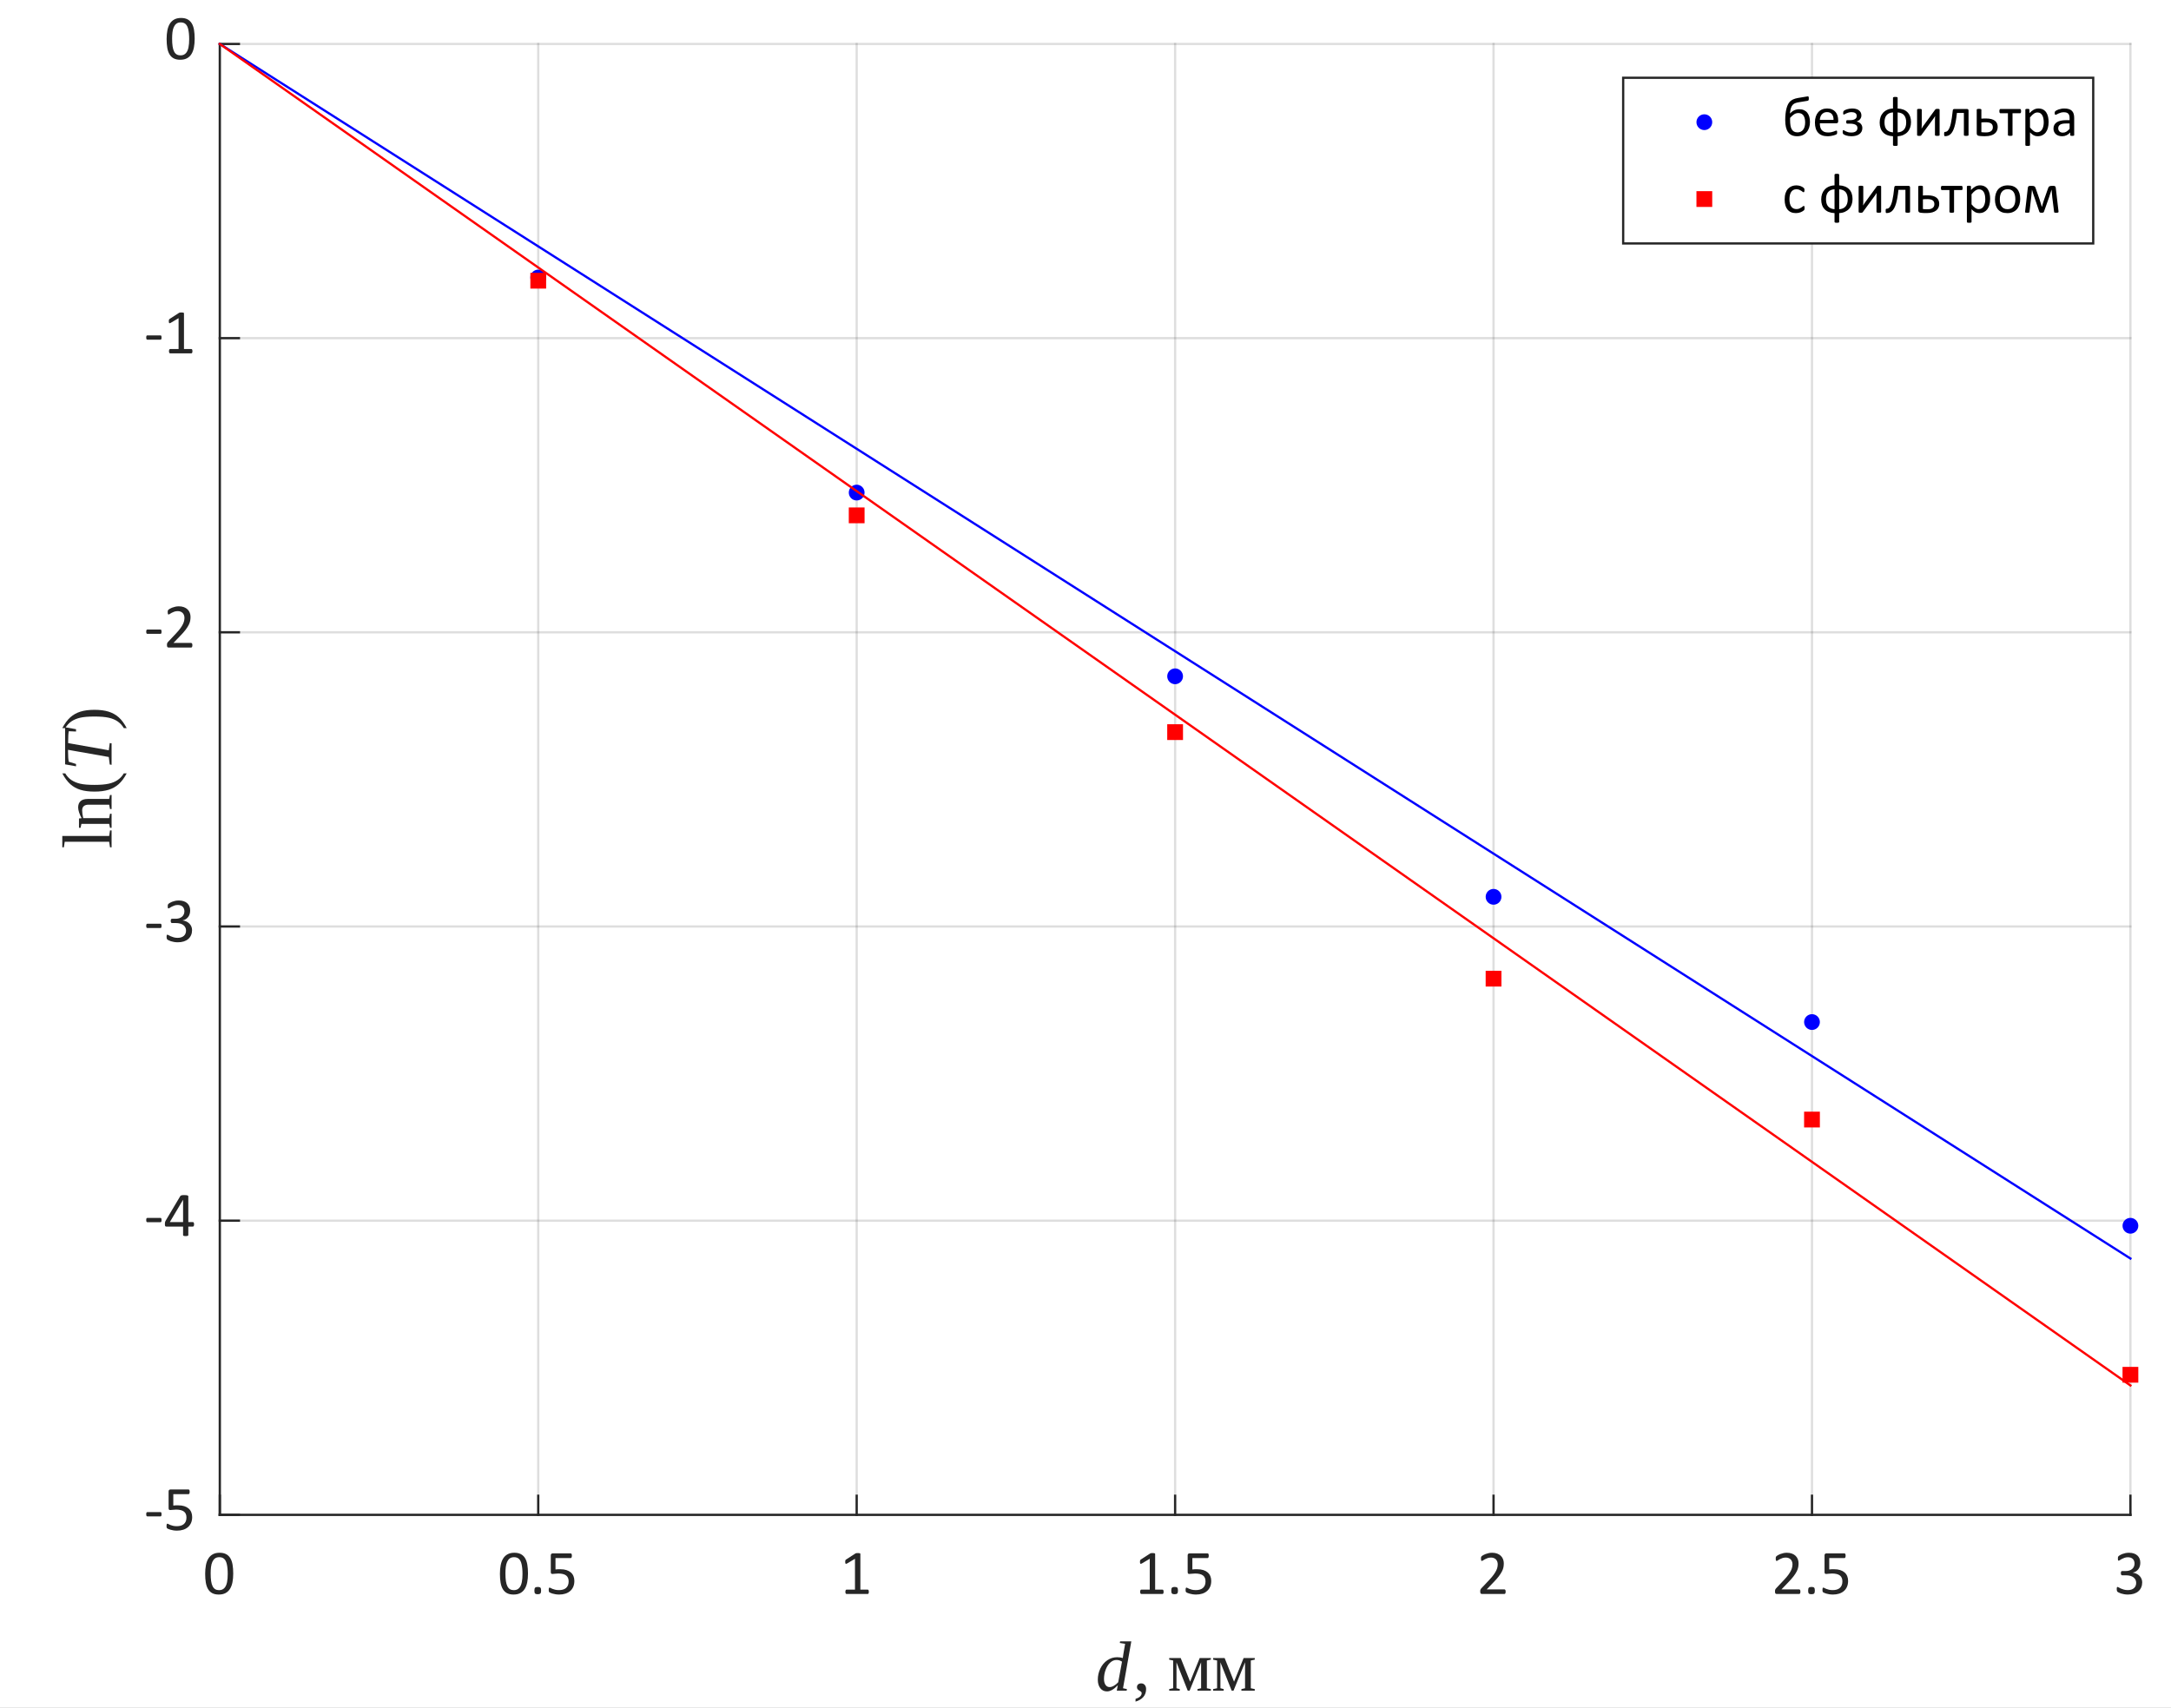 <?xml version="1.0"?>
<!DOCTYPE svg PUBLIC '-//W3C//DTD SVG 1.0//EN'
          'http://www.w3.org/TR/2001/REC-SVG-20010904/DTD/svg10.dtd'>
<svg xmlns:xlink="http://www.w3.org/1999/xlink" style="fill-opacity:1; color-rendering:auto; color-interpolation:auto; text-rendering:auto; stroke:black; stroke-linecap:square; stroke-miterlimit:10; shape-rendering:auto; stroke-opacity:1; fill:black; stroke-dasharray:none; font-weight:normal; stroke-width:1; font-family:'Dialog'; font-style:normal; stroke-linejoin:miter; font-size:12px; stroke-dashoffset:0; image-rendering:auto;" width="642" height="505" xmlns="http://www.w3.org/2000/svg"
><rect width="100%" height="100%" fill="#333333" stroke="none"/><!--Generated by the Batik Graphics2D SVG Generator--><defs id="genericDefs"
  /><g
  ><defs id="defs1"
    ><clipPath clipPathUnits="userSpaceOnUse" id="clipPath1"
      ><path d="M0 0 L642 0 L642 505 L0 505 L0 0 Z"
      /></clipPath
    ></defs
    ><g style="fill:white; stroke:white;"
    ><rect x="0" y="0" width="642" style="clip-path:url(#clipPath1); stroke:none;" height="505"
    /></g
    ><g style="fill:white; text-rendering:optimizeSpeed; color-rendering:optimizeSpeed; image-rendering:optimizeSpeed; shape-rendering:crispEdges; stroke:white; color-interpolation:sRGB;"
    ><rect x="0" width="642" height="505" y="0" style="stroke:none;"
      /><path style="stroke:none;" d="M65 448 L630 448 L630 13 L65 13 Z"
    /></g
    ><g style="stroke-linecap:butt; fill-opacity:0.149; fill:rgb(38,38,38); text-rendering:geometricPrecision; image-rendering:optimizeQuality; color-rendering:optimizeQuality; stroke-linejoin:round; stroke:rgb(38,38,38); color-interpolation:linearRGB; stroke-width:0.667; stroke-opacity:0.149;"
    ><line y2="13" style="fill:none;" x1="65" x2="65" y1="448"
      /><line y2="13" style="fill:none;" x1="159.167" x2="159.167" y1="448"
      /><line y2="13" style="fill:none;" x1="253.333" x2="253.333" y1="448"
      /><line y2="13" style="fill:none;" x1="347.5" x2="347.5" y1="448"
      /><line y2="13" style="fill:none;" x1="441.667" x2="441.667" y1="448"
      /><line y2="13" style="fill:none;" x1="535.833" x2="535.833" y1="448"
      /><line y2="13" style="fill:none;" x1="630" x2="630" y1="448"
      /><line y2="448" style="fill:none;" x1="630" x2="65" y1="448"
      /><line y2="361" style="fill:none;" x1="630" x2="65" y1="361"
      /><line y2="274" style="fill:none;" x1="630" x2="65" y1="274"
      /><line y2="187" style="fill:none;" x1="630" x2="65" y1="187"
      /><line y2="100" style="fill:none;" x1="630" x2="65" y1="100"
      /><line y2="13" style="fill:none;" x1="630" x2="65" y1="13"
      /><line x1="65" x2="630" y1="448" style="stroke-linecap:square; fill-opacity:1; fill:none; stroke-opacity:1;" y2="448"
      /><line x1="65" x2="65" y1="448" style="stroke-linecap:square; fill-opacity:1; fill:none; stroke-opacity:1;" y2="442.35"
      /><line x1="159.167" x2="159.167" y1="448" style="stroke-linecap:square; fill-opacity:1; fill:none; stroke-opacity:1;" y2="442.35"
      /><line x1="253.333" x2="253.333" y1="448" style="stroke-linecap:square; fill-opacity:1; fill:none; stroke-opacity:1;" y2="442.35"
      /><line x1="347.5" x2="347.5" y1="448" style="stroke-linecap:square; fill-opacity:1; fill:none; stroke-opacity:1;" y2="442.35"
      /><line x1="441.667" x2="441.667" y1="448" style="stroke-linecap:square; fill-opacity:1; fill:none; stroke-opacity:1;" y2="442.35"
      /><line x1="535.833" x2="535.833" y1="448" style="stroke-linecap:square; fill-opacity:1; fill:none; stroke-opacity:1;" y2="442.35"
      /><line x1="630" x2="630" y1="448" style="stroke-linecap:square; fill-opacity:1; fill:none; stroke-opacity:1;" y2="442.35"
    /></g
    ><g transform="translate(65,454.4)" style="font-size:18.667px; fill:rgb(38,38,38); text-rendering:geometricPrecision; image-rendering:optimizeQuality; color-rendering:optimizeQuality; font-family:'Calibri'; stroke:rgb(38,38,38); color-interpolation:linearRGB;"
    ><path style="stroke:none;" d="M3.969 10.969 Q3.969 12.359 3.75 13.5 Q3.531 14.641 3.031 15.461 Q2.531 16.281 1.711 16.727 Q0.891 17.172 -0.312 17.172 Q-1.438 17.172 -2.211 16.773 Q-2.984 16.375 -3.461 15.586 Q-3.938 14.797 -4.133 13.656 Q-4.328 12.516 -4.328 11.031 Q-4.328 9.656 -4.109 8.508 Q-3.891 7.359 -3.391 6.539 Q-2.891 5.719 -2.07 5.266 Q-1.25 4.812 -0.062 4.812 Q1.078 4.812 1.852 5.219 Q2.625 5.625 3.102 6.406 Q3.578 7.188 3.773 8.336 Q3.969 9.484 3.969 10.969 ZM2.344 11.078 Q2.344 10.188 2.273 9.469 Q2.203 8.75 2.078 8.203 Q1.953 7.656 1.758 7.266 Q1.562 6.875 1.281 6.617 Q1 6.359 0.641 6.242 Q0.281 6.125 -0.156 6.125 Q-0.953 6.125 -1.438 6.5 Q-1.922 6.875 -2.211 7.523 Q-2.5 8.172 -2.602 9.039 Q-2.703 9.906 -2.703 10.906 Q-2.703 12.266 -2.562 13.203 Q-2.422 14.141 -2.117 14.734 Q-1.812 15.328 -1.344 15.602 Q-0.875 15.875 -0.219 15.875 Q0.312 15.875 0.703 15.703 Q1.094 15.531 1.375 15.219 Q1.656 14.906 1.844 14.477 Q2.031 14.047 2.141 13.516 Q2.25 12.984 2.297 12.367 Q2.344 11.75 2.344 11.078 Z"
    /></g
    ><g transform="translate(159.167,454.4)" style="font-size:18.667px; fill:rgb(38,38,38); text-rendering:geometricPrecision; image-rendering:optimizeQuality; color-rendering:optimizeQuality; font-family:'Calibri'; stroke:rgb(38,38,38); color-interpolation:linearRGB;"
    ><path style="stroke:none;" d="M-3.031 10.969 Q-3.031 12.359 -3.25 13.5 Q-3.469 14.641 -3.969 15.461 Q-4.469 16.281 -5.289 16.727 Q-6.109 17.172 -7.312 17.172 Q-8.438 17.172 -9.211 16.773 Q-9.984 16.375 -10.461 15.586 Q-10.938 14.797 -11.133 13.656 Q-11.328 12.516 -11.328 11.031 Q-11.328 9.656 -11.109 8.508 Q-10.891 7.359 -10.391 6.539 Q-9.891 5.719 -9.07 5.266 Q-8.25 4.812 -7.062 4.812 Q-5.922 4.812 -5.148 5.219 Q-4.375 5.625 -3.898 6.406 Q-3.422 7.188 -3.227 8.336 Q-3.031 9.484 -3.031 10.969 ZM-4.656 11.078 Q-4.656 10.188 -4.727 9.469 Q-4.797 8.75 -4.922 8.203 Q-5.047 7.656 -5.242 7.266 Q-5.438 6.875 -5.719 6.617 Q-6 6.359 -6.359 6.242 Q-6.719 6.125 -7.156 6.125 Q-7.953 6.125 -8.438 6.5 Q-8.922 6.875 -9.211 7.523 Q-9.5 8.172 -9.602 9.039 Q-9.703 9.906 -9.703 10.906 Q-9.703 12.266 -9.562 13.203 Q-9.422 14.141 -9.117 14.734 Q-8.812 15.328 -8.344 15.602 Q-7.875 15.875 -7.219 15.875 Q-6.688 15.875 -6.297 15.703 Q-5.906 15.531 -5.625 15.219 Q-5.344 14.906 -5.156 14.477 Q-4.969 14.047 -4.859 13.516 Q-4.75 12.984 -4.703 12.367 Q-4.656 11.75 -4.656 11.078 ZM0.846 15.984 Q0.846 16.641 0.627 16.859 Q0.409 17.078 -0.154 17.078 Q-0.716 17.078 -0.927 16.867 Q-1.138 16.656 -1.138 16.016 Q-1.138 15.359 -0.919 15.141 Q-0.701 14.922 -0.138 14.922 Q0.424 14.922 0.635 15.133 Q0.846 15.344 0.846 15.984 ZM10.681 13.141 Q10.681 14.109 10.361 14.859 Q10.04 15.609 9.447 16.125 Q8.853 16.641 8.025 16.906 Q7.197 17.172 6.197 17.172 Q5.65 17.172 5.15 17.094 Q4.65 17.016 4.259 16.898 Q3.868 16.781 3.618 16.672 Q3.368 16.562 3.298 16.5 Q3.228 16.438 3.196 16.383 Q3.165 16.328 3.142 16.25 Q3.118 16.172 3.111 16.047 Q3.103 15.922 3.103 15.75 Q3.103 15.594 3.118 15.469 Q3.134 15.344 3.173 15.266 Q3.212 15.188 3.259 15.148 Q3.306 15.109 3.368 15.109 Q3.462 15.109 3.658 15.227 Q3.853 15.344 4.181 15.484 Q4.509 15.625 5.001 15.742 Q5.493 15.859 6.15 15.859 Q6.775 15.859 7.298 15.711 Q7.822 15.562 8.197 15.25 Q8.572 14.938 8.783 14.453 Q8.993 13.969 8.993 13.281 Q8.993 12.719 8.814 12.273 Q8.634 11.828 8.259 11.539 Q7.884 11.25 7.306 11.102 Q6.728 10.953 5.931 10.953 Q5.368 10.953 4.962 11.016 Q4.556 11.078 4.197 11.078 Q3.931 11.078 3.821 10.953 Q3.712 10.828 3.712 10.484 L3.712 5.594 Q3.712 5.297 3.861 5.148 Q4.009 5 4.275 5 L9.587 5 Q9.665 5 9.736 5.039 Q9.806 5.078 9.853 5.164 Q9.9 5.25 9.923 5.375 Q9.947 5.5 9.947 5.688 Q9.947 6.016 9.853 6.203 Q9.759 6.391 9.587 6.391 L5.103 6.391 L5.103 9.75 Q5.431 9.703 5.767 9.695 Q6.103 9.688 6.556 9.688 Q7.587 9.688 8.353 9.938 Q9.118 10.188 9.634 10.633 Q10.15 11.078 10.415 11.719 Q10.681 12.359 10.681 13.141 Z"
    /></g
    ><g transform="translate(253.333,454.4)" style="font-size:18.667px; fill:rgb(38,38,38); text-rendering:geometricPrecision; image-rendering:optimizeQuality; color-rendering:optimizeQuality; font-family:'Calibri'; stroke:rgb(38,38,38); color-interpolation:linearRGB;"
    ><path style="stroke:none;" d="M3.594 16.375 Q3.594 16.547 3.57 16.664 Q3.547 16.781 3.5 16.859 Q3.453 16.938 3.391 16.969 Q3.328 17 3.266 17 L-3 17 Q-3.062 17 -3.125 16.969 Q-3.188 16.938 -3.234 16.859 Q-3.281 16.781 -3.312 16.664 Q-3.344 16.547 -3.344 16.375 Q-3.344 16.203 -3.312 16.078 Q-3.281 15.953 -3.242 15.875 Q-3.203 15.797 -3.141 15.758 Q-3.078 15.719 -3 15.719 L-0.5 15.719 L-0.5 6.594 L-2.812 7.969 Q-3 8.062 -3.102 8.086 Q-3.203 8.109 -3.273 8.047 Q-3.344 7.984 -3.367 7.844 Q-3.391 7.703 -3.391 7.484 Q-3.391 7.328 -3.375 7.219 Q-3.359 7.109 -3.328 7.039 Q-3.297 6.969 -3.25 6.906 Q-3.203 6.844 -3.109 6.797 L-0.359 5.016 Q-0.312 5 -0.258 4.977 Q-0.203 4.953 -0.117 4.938 Q-0.031 4.922 0.078 4.914 Q0.188 4.906 0.359 4.906 Q0.578 4.906 0.727 4.93 Q0.875 4.953 0.961 4.984 Q1.047 5.016 1.07 5.062 Q1.094 5.109 1.094 5.172 L1.094 15.719 L3.266 15.719 Q3.344 15.719 3.406 15.758 Q3.469 15.797 3.508 15.875 Q3.547 15.953 3.57 16.078 Q3.594 16.203 3.594 16.375 Z"
    /></g
    ><g transform="translate(347.5,454.4)" style="font-size:18.667px; fill:rgb(38,38,38); text-rendering:geometricPrecision; image-rendering:optimizeQuality; color-rendering:optimizeQuality; font-family:'Calibri'; stroke:rgb(38,38,38); color-interpolation:linearRGB;"
    ><path style="stroke:none;" d="M-3.406 16.375 Q-3.406 16.547 -3.43 16.664 Q-3.453 16.781 -3.5 16.859 Q-3.547 16.938 -3.609 16.969 Q-3.672 17 -3.734 17 L-10 17 Q-10.062 17 -10.125 16.969 Q-10.188 16.938 -10.234 16.859 Q-10.281 16.781 -10.312 16.664 Q-10.344 16.547 -10.344 16.375 Q-10.344 16.203 -10.312 16.078 Q-10.281 15.953 -10.242 15.875 Q-10.203 15.797 -10.141 15.758 Q-10.078 15.719 -10 15.719 L-7.5 15.719 L-7.5 6.594 L-9.812 7.969 Q-10 8.062 -10.102 8.086 Q-10.203 8.109 -10.273 8.047 Q-10.344 7.984 -10.367 7.844 Q-10.391 7.703 -10.391 7.484 Q-10.391 7.328 -10.375 7.219 Q-10.359 7.109 -10.328 7.039 Q-10.297 6.969 -10.25 6.906 Q-10.203 6.844 -10.109 6.797 L-7.359 5.016 Q-7.312 5 -7.258 4.977 Q-7.203 4.953 -7.117 4.938 Q-7.031 4.922 -6.922 4.914 Q-6.812 4.906 -6.641 4.906 Q-6.422 4.906 -6.273 4.93 Q-6.125 4.953 -6.039 4.984 Q-5.953 5.016 -5.93 5.062 Q-5.906 5.109 -5.906 5.172 L-5.906 15.719 L-3.734 15.719 Q-3.656 15.719 -3.594 15.758 Q-3.531 15.797 -3.492 15.875 Q-3.453 15.953 -3.43 16.078 Q-3.406 16.203 -3.406 16.375 ZM0.846 15.984 Q0.846 16.641 0.627 16.859 Q0.409 17.078 -0.154 17.078 Q-0.716 17.078 -0.927 16.867 Q-1.138 16.656 -1.138 16.016 Q-1.138 15.359 -0.919 15.141 Q-0.701 14.922 -0.138 14.922 Q0.424 14.922 0.635 15.133 Q0.846 15.344 0.846 15.984 ZM10.681 13.141 Q10.681 14.109 10.361 14.859 Q10.04 15.609 9.447 16.125 Q8.853 16.641 8.025 16.906 Q7.197 17.172 6.197 17.172 Q5.65 17.172 5.15 17.094 Q4.65 17.016 4.259 16.898 Q3.868 16.781 3.618 16.672 Q3.368 16.562 3.298 16.5 Q3.228 16.438 3.196 16.383 Q3.165 16.328 3.142 16.25 Q3.118 16.172 3.111 16.047 Q3.103 15.922 3.103 15.75 Q3.103 15.594 3.118 15.469 Q3.134 15.344 3.173 15.266 Q3.212 15.188 3.259 15.148 Q3.306 15.109 3.368 15.109 Q3.462 15.109 3.658 15.227 Q3.853 15.344 4.181 15.484 Q4.509 15.625 5.001 15.742 Q5.493 15.859 6.15 15.859 Q6.775 15.859 7.298 15.711 Q7.822 15.562 8.197 15.25 Q8.572 14.938 8.783 14.453 Q8.993 13.969 8.993 13.281 Q8.993 12.719 8.814 12.273 Q8.634 11.828 8.259 11.539 Q7.884 11.25 7.306 11.102 Q6.728 10.953 5.931 10.953 Q5.368 10.953 4.962 11.016 Q4.556 11.078 4.197 11.078 Q3.931 11.078 3.821 10.953 Q3.712 10.828 3.712 10.484 L3.712 5.594 Q3.712 5.297 3.861 5.148 Q4.009 5 4.275 5 L9.587 5 Q9.665 5 9.736 5.039 Q9.806 5.078 9.853 5.164 Q9.9 5.25 9.923 5.375 Q9.947 5.5 9.947 5.688 Q9.947 6.016 9.853 6.203 Q9.759 6.391 9.587 6.391 L5.103 6.391 L5.103 9.75 Q5.431 9.703 5.767 9.695 Q6.103 9.688 6.556 9.688 Q7.587 9.688 8.353 9.938 Q9.118 10.188 9.634 10.633 Q10.15 11.078 10.415 11.719 Q10.681 12.359 10.681 13.141 Z"
    /></g
    ><g transform="translate(441.667,454.4)" style="font-size:18.667px; fill:rgb(38,38,38); text-rendering:geometricPrecision; image-rendering:optimizeQuality; color-rendering:optimizeQuality; font-family:'Calibri'; stroke:rgb(38,38,38); color-interpolation:linearRGB;"
    ><path style="stroke:none;" d="M3.578 16.312 Q3.578 16.484 3.555 16.609 Q3.531 16.734 3.484 16.828 Q3.438 16.922 3.367 16.961 Q3.297 17 3.219 17 L-3.406 17 Q-3.547 17 -3.641 16.969 Q-3.734 16.938 -3.805 16.859 Q-3.875 16.781 -3.906 16.648 Q-3.938 16.516 -3.938 16.297 Q-3.938 16.125 -3.93 15.984 Q-3.922 15.844 -3.875 15.734 Q-3.828 15.625 -3.758 15.516 Q-3.688 15.406 -3.578 15.297 L-1.25 12.828 Q-0.438 11.969 0.047 11.289 Q0.531 10.609 0.797 10.055 Q1.062 9.5 1.148 9.047 Q1.234 8.594 1.234 8.203 Q1.234 7.797 1.102 7.438 Q0.969 7.078 0.727 6.812 Q0.484 6.547 0.109 6.391 Q-0.266 6.234 -0.734 6.234 Q-1.312 6.234 -1.758 6.391 Q-2.203 6.547 -2.547 6.734 Q-2.891 6.922 -3.117 7.078 Q-3.344 7.234 -3.453 7.234 Q-3.516 7.234 -3.57 7.195 Q-3.625 7.156 -3.656 7.07 Q-3.688 6.984 -3.703 6.852 Q-3.719 6.719 -3.719 6.516 Q-3.719 6.375 -3.711 6.273 Q-3.703 6.172 -3.68 6.102 Q-3.656 6.031 -3.617 5.961 Q-3.578 5.891 -3.469 5.797 Q-3.359 5.703 -3.086 5.531 Q-2.812 5.359 -2.398 5.203 Q-1.984 5.047 -1.484 4.93 Q-0.984 4.812 -0.438 4.812 Q0.422 4.812 1.078 5.062 Q1.734 5.312 2.164 5.734 Q2.594 6.156 2.812 6.727 Q3.031 7.297 3.031 7.938 Q3.031 8.516 2.93 9.086 Q2.828 9.656 2.492 10.32 Q2.156 10.984 1.539 11.797 Q0.922 12.609 -0.109 13.656 L-2.016 15.641 L3.203 15.641 Q3.281 15.641 3.352 15.688 Q3.422 15.734 3.477 15.812 Q3.531 15.891 3.555 16.016 Q3.578 16.141 3.578 16.312 Z"
    /></g
    ><g transform="translate(535.833,454.4)" style="font-size:18.667px; fill:rgb(38,38,38); text-rendering:geometricPrecision; image-rendering:optimizeQuality; color-rendering:optimizeQuality; font-family:'Calibri'; stroke:rgb(38,38,38); color-interpolation:linearRGB;"
    ><path style="stroke:none;" d="M-3.422 16.312 Q-3.422 16.484 -3.445 16.609 Q-3.469 16.734 -3.516 16.828 Q-3.562 16.922 -3.633 16.961 Q-3.703 17 -3.781 17 L-10.406 17 Q-10.547 17 -10.641 16.969 Q-10.734 16.938 -10.805 16.859 Q-10.875 16.781 -10.906 16.648 Q-10.938 16.516 -10.938 16.297 Q-10.938 16.125 -10.93 15.984 Q-10.922 15.844 -10.875 15.734 Q-10.828 15.625 -10.758 15.516 Q-10.688 15.406 -10.578 15.297 L-8.25 12.828 Q-7.438 11.969 -6.953 11.289 Q-6.469 10.609 -6.203 10.055 Q-5.938 9.5 -5.852 9.047 Q-5.766 8.594 -5.766 8.203 Q-5.766 7.797 -5.898 7.438 Q-6.031 7.078 -6.273 6.812 Q-6.516 6.547 -6.891 6.391 Q-7.266 6.234 -7.734 6.234 Q-8.312 6.234 -8.758 6.391 Q-9.203 6.547 -9.547 6.734 Q-9.891 6.922 -10.117 7.078 Q-10.344 7.234 -10.453 7.234 Q-10.516 7.234 -10.57 7.195 Q-10.625 7.156 -10.656 7.07 Q-10.688 6.984 -10.703 6.852 Q-10.719 6.719 -10.719 6.516 Q-10.719 6.375 -10.711 6.273 Q-10.703 6.172 -10.68 6.102 Q-10.656 6.031 -10.617 5.961 Q-10.578 5.891 -10.469 5.797 Q-10.359 5.703 -10.086 5.531 Q-9.812 5.359 -9.398 5.203 Q-8.984 5.047 -8.484 4.93 Q-7.984 4.812 -7.438 4.812 Q-6.578 4.812 -5.922 5.062 Q-5.266 5.312 -4.836 5.734 Q-4.406 6.156 -4.188 6.727 Q-3.969 7.297 -3.969 7.938 Q-3.969 8.516 -4.07 9.086 Q-4.172 9.656 -4.508 10.32 Q-4.844 10.984 -5.461 11.797 Q-6.078 12.609 -7.109 13.656 L-9.016 15.641 L-3.797 15.641 Q-3.719 15.641 -3.648 15.688 Q-3.578 15.734 -3.523 15.812 Q-3.469 15.891 -3.445 16.016 Q-3.422 16.141 -3.422 16.312 ZM0.846 15.984 Q0.846 16.641 0.627 16.859 Q0.409 17.078 -0.154 17.078 Q-0.716 17.078 -0.927 16.867 Q-1.138 16.656 -1.138 16.016 Q-1.138 15.359 -0.919 15.141 Q-0.701 14.922 -0.138 14.922 Q0.424 14.922 0.635 15.133 Q0.846 15.344 0.846 15.984 ZM10.681 13.141 Q10.681 14.109 10.361 14.859 Q10.04 15.609 9.447 16.125 Q8.853 16.641 8.025 16.906 Q7.197 17.172 6.197 17.172 Q5.65 17.172 5.15 17.094 Q4.65 17.016 4.259 16.898 Q3.868 16.781 3.618 16.672 Q3.368 16.562 3.298 16.5 Q3.228 16.438 3.196 16.383 Q3.165 16.328 3.142 16.25 Q3.118 16.172 3.111 16.047 Q3.103 15.922 3.103 15.75 Q3.103 15.594 3.118 15.469 Q3.134 15.344 3.173 15.266 Q3.212 15.188 3.259 15.148 Q3.306 15.109 3.368 15.109 Q3.462 15.109 3.658 15.227 Q3.853 15.344 4.181 15.484 Q4.509 15.625 5.001 15.742 Q5.493 15.859 6.15 15.859 Q6.775 15.859 7.298 15.711 Q7.822 15.562 8.197 15.25 Q8.572 14.938 8.783 14.453 Q8.993 13.969 8.993 13.281 Q8.993 12.719 8.814 12.273 Q8.634 11.828 8.259 11.539 Q7.884 11.25 7.306 11.102 Q6.728 10.953 5.931 10.953 Q5.368 10.953 4.962 11.016 Q4.556 11.078 4.197 11.078 Q3.931 11.078 3.821 10.953 Q3.712 10.828 3.712 10.484 L3.712 5.594 Q3.712 5.297 3.861 5.148 Q4.009 5 4.275 5 L9.587 5 Q9.665 5 9.736 5.039 Q9.806 5.078 9.853 5.164 Q9.9 5.25 9.923 5.375 Q9.947 5.5 9.947 5.688 Q9.947 6.016 9.853 6.203 Q9.759 6.391 9.587 6.391 L5.103 6.391 L5.103 9.75 Q5.431 9.703 5.767 9.695 Q6.103 9.688 6.556 9.688 Q7.587 9.688 8.353 9.938 Q9.118 10.188 9.634 10.633 Q10.15 11.078 10.415 11.719 Q10.681 12.359 10.681 13.141 Z"
    /></g
    ><g transform="translate(630,454.4)" style="font-size:18.667px; fill:rgb(38,38,38); text-rendering:geometricPrecision; image-rendering:optimizeQuality; color-rendering:optimizeQuality; font-family:'Calibri'; stroke:rgb(38,38,38); color-interpolation:linearRGB;"
    ><path style="stroke:none;" d="M3.484 13.562 Q3.484 14.391 3.195 15.055 Q2.906 15.719 2.367 16.195 Q1.828 16.672 1.039 16.922 Q0.25 17.172 -0.734 17.172 Q-1.344 17.172 -1.867 17.078 Q-2.391 16.984 -2.797 16.852 Q-3.203 16.719 -3.477 16.57 Q-3.75 16.422 -3.82 16.359 Q-3.891 16.297 -3.922 16.234 Q-3.953 16.172 -3.984 16.078 Q-4.016 15.984 -4.031 15.844 Q-4.047 15.703 -4.047 15.516 Q-4.047 15.188 -3.984 15.055 Q-3.922 14.922 -3.797 14.922 Q-3.703 14.922 -3.461 15.07 Q-3.219 15.219 -2.836 15.391 Q-2.453 15.562 -1.938 15.711 Q-1.422 15.859 -0.781 15.859 Q-0.172 15.859 0.289 15.703 Q0.75 15.547 1.07 15.258 Q1.391 14.969 1.547 14.57 Q1.703 14.172 1.703 13.719 Q1.703 13.203 1.5 12.797 Q1.297 12.391 0.914 12.094 Q0.531 11.797 -0.031 11.641 Q-0.594 11.484 -1.312 11.484 L-2.453 11.484 Q-2.516 11.484 -2.586 11.453 Q-2.656 11.422 -2.711 11.344 Q-2.766 11.266 -2.797 11.148 Q-2.828 11.031 -2.828 10.828 Q-2.828 10.656 -2.797 10.539 Q-2.766 10.422 -2.719 10.352 Q-2.672 10.281 -2.609 10.25 Q-2.547 10.219 -2.453 10.219 L-1.406 10.219 Q-0.797 10.219 -0.312 10.062 Q0.172 9.906 0.516 9.609 Q0.859 9.312 1.039 8.898 Q1.219 8.484 1.219 7.969 Q1.219 7.609 1.094 7.266 Q0.969 6.922 0.734 6.672 Q0.5 6.422 0.117 6.281 Q-0.266 6.141 -0.75 6.141 Q-1.281 6.141 -1.734 6.297 Q-2.188 6.453 -2.539 6.641 Q-2.891 6.828 -3.125 6.992 Q-3.359 7.156 -3.453 7.156 Q-3.516 7.156 -3.57 7.133 Q-3.625 7.109 -3.656 7.039 Q-3.688 6.969 -3.695 6.844 Q-3.703 6.719 -3.703 6.516 Q-3.703 6.375 -3.695 6.266 Q-3.688 6.156 -3.664 6.078 Q-3.641 6 -3.602 5.938 Q-3.562 5.875 -3.477 5.789 Q-3.391 5.703 -3.117 5.531 Q-2.844 5.359 -2.453 5.203 Q-2.062 5.047 -1.547 4.93 Q-1.031 4.812 -0.438 4.812 Q0.406 4.812 1.031 5.031 Q1.656 5.25 2.078 5.641 Q2.5 6.031 2.711 6.57 Q2.922 7.109 2.922 7.766 Q2.922 8.328 2.773 8.82 Q2.625 9.312 2.336 9.688 Q2.047 10.062 1.633 10.328 Q1.219 10.594 0.672 10.688 L0.672 10.703 Q1.297 10.781 1.805 11.023 Q2.312 11.266 2.688 11.641 Q3.062 12.016 3.273 12.508 Q3.484 13 3.484 13.562 Z"
    /></g
    ><g transform="translate(324,500)" style="font-size:20.533px; fill:rgb(38,38,38); text-rendering:geometricPrecision; image-rendering:optimizeQuality; color-rendering:optimizeQuality; font-family:'Liberation Serif'; font-style:italic; stroke:rgb(38,38,38); color-interpolation:linearRGB;"
    ><path style="stroke:none;" d="M8.031 -9.656 Q8.062 -10.141 8.719 -13.859 L7.141 -14.109 L7.234 -14.578 L10.547 -14.578 L8.094 -0.719 L9.25 -0.469 L9.172 0 L6.25 0 L6.547 -1.594 Q4.812 0.219 3.375 0.219 Q2.109 0.219 1.375 -0.734 Q0.641 -1.688 0.641 -3.25 Q0.641 -5 1.391 -6.547 Q2.141 -8.094 3.453 -8.992 Q4.766 -9.891 6.344 -9.891 Q7.297 -9.891 8.031 -9.656 ZM7.797 -8.578 Q7.438 -8.812 7.055 -8.945 Q6.672 -9.078 6.125 -9.078 Q5.172 -9.078 4.328 -8.32 Q3.484 -7.562 2.977 -6.234 Q2.469 -4.906 2.469 -3.469 Q2.469 -2.375 2.914 -1.719 Q3.359 -1.062 4.125 -1.062 Q4.703 -1.062 5.375 -1.438 Q6.047 -1.812 6.672 -2.484 L7.797 -8.578 Z"
    /></g
    ><g transform="translate(335,500)" style="font-size:20.533px; fill:rgb(38,38,38); text-rendering:geometricPrecision; image-rendering:optimizeQuality; color-rendering:optimizeQuality; font-family:'Liberation Serif'; stroke:rgb(38,38,38); color-interpolation:linearRGB;"
    ><path style="stroke:none;" d="M3.922 -0.5 Q3.922 0.906 3.109 1.852 Q2.297 2.797 0.797 3.234 L0.797 2.438 Q2.609 1.859 2.609 0.719 Q2.609 0.516 2.453 0.352 Q2.297 0.188 1.922 -0.016 Q1.219 -0.375 1.219 -1.031 Q1.219 -1.578 1.57 -1.867 Q1.922 -2.156 2.469 -2.156 Q3.125 -2.156 3.523 -1.688 Q3.922 -1.219 3.922 -0.5 ZM11.922 -8.922 L10.75 -9.172 L10.75 -9.641 L14.156 -9.641 L16.938 -2.656 L19.766 -9.641 L23.062 -9.641 L23.062 -9.172 L21.891 -8.922 L21.891 -0.719 L23.062 -0.469 L23.062 0 L19.109 0 L19.109 -0.469 L20.188 -0.719 L20.188 -8.391 L16.781 0 L16.234 0 L12.906 -8.375 L12.906 -0.719 L13.875 -0.469 L13.875 0 L10.75 0 L10.75 -0.469 L11.922 -0.719 L11.922 -8.922 ZM24.914 -8.922 L23.742 -9.172 L23.742 -9.641 L27.149 -9.641 L29.93 -2.656 L32.758 -9.641 L36.055 -9.641 L36.055 -9.172 L34.883 -8.922 L34.883 -0.719 L36.055 -0.469 L36.055 0 L32.102 0 L32.102 -0.469 L33.18 -0.719 L33.18 -8.391 L29.774 0 L29.227 0 L25.899 -8.375 L25.899 -0.719 L26.867 -0.469 L26.867 0 L23.742 0 L23.742 -0.469 L24.914 -0.719 L24.914 -8.922 Z"
    /></g
    ><g style="fill:rgb(38,38,38); text-rendering:geometricPrecision; image-rendering:optimizeQuality; color-rendering:optimizeQuality; stroke-linejoin:round; stroke:rgb(38,38,38); color-interpolation:linearRGB; stroke-width:0.667;"
    ><line y2="13" style="fill:none;" x1="65" x2="65" y1="448"
      /><line y2="448" style="fill:none;" x1="65" x2="70.65" y1="448"
      /><line y2="361" style="fill:none;" x1="65" x2="70.65" y1="361"
      /><line y2="274" style="fill:none;" x1="65" x2="70.65" y1="274"
      /><line y2="187" style="fill:none;" x1="65" x2="70.65" y1="187"
      /><line y2="100" style="fill:none;" x1="65" x2="70.65" y1="100"
      /><line y2="13" style="fill:none;" x1="65" x2="70.65" y1="13"
    /></g
    ><g transform="translate(58.6,448)" style="font-size:18.667px; fill:rgb(38,38,38); text-rendering:geometricPrecision; image-rendering:optimizeQuality; color-rendering:optimizeQuality; font-family:'Calibri'; stroke:rgb(38,38,38); color-interpolation:linearRGB;"
    ><path style="stroke:none;" d="M-10.828 -0.188 Q-10.828 0.172 -10.906 0.312 Q-10.984 0.453 -11.141 0.453 L-15.031 0.453 Q-15.188 0.453 -15.273 0.312 Q-15.359 0.172 -15.359 -0.188 Q-15.359 -0.531 -15.273 -0.672 Q-15.188 -0.812 -15.031 -0.812 L-11.141 -0.812 Q-11.078 -0.812 -11.016 -0.789 Q-10.953 -0.766 -10.914 -0.688 Q-10.875 -0.609 -10.852 -0.484 Q-10.828 -0.359 -10.828 -0.188 ZM-1.773 0.641 Q-1.773 1.609 -2.093 2.359 Q-2.413 3.109 -3.007 3.625 Q-3.601 4.141 -4.429 4.406 Q-5.257 4.672 -6.257 4.672 Q-6.804 4.672 -7.304 4.594 Q-7.804 4.516 -8.195 4.398 Q-8.585 4.281 -8.835 4.172 Q-9.085 4.062 -9.155 4 Q-9.226 3.938 -9.257 3.883 Q-9.288 3.828 -9.312 3.75 Q-9.335 3.672 -9.343 3.547 Q-9.351 3.422 -9.351 3.25 Q-9.351 3.094 -9.335 2.969 Q-9.32 2.844 -9.28 2.766 Q-9.242 2.688 -9.195 2.648 Q-9.148 2.609 -9.085 2.609 Q-8.992 2.609 -8.796 2.727 Q-8.601 2.844 -8.273 2.984 Q-7.945 3.125 -7.452 3.242 Q-6.96 3.359 -6.304 3.359 Q-5.679 3.359 -5.155 3.211 Q-4.632 3.062 -4.257 2.75 Q-3.882 2.438 -3.671 1.953 Q-3.46 1.469 -3.46 0.781 Q-3.46 0.219 -3.64 -0.227 Q-3.82 -0.672 -4.195 -0.961 Q-4.57 -1.25 -5.148 -1.398 Q-5.726 -1.547 -6.523 -1.547 Q-7.085 -1.547 -7.492 -1.484 Q-7.898 -1.422 -8.257 -1.422 Q-8.523 -1.422 -8.632 -1.547 Q-8.742 -1.672 -8.742 -2.016 L-8.742 -6.906 Q-8.742 -7.203 -8.593 -7.352 Q-8.445 -7.5 -8.179 -7.5 L-2.866 -7.5 Q-2.788 -7.5 -2.718 -7.461 Q-2.648 -7.422 -2.601 -7.336 Q-2.554 -7.25 -2.53 -7.125 Q-2.507 -7 -2.507 -6.812 Q-2.507 -6.484 -2.601 -6.297 Q-2.695 -6.109 -2.866 -6.109 L-7.351 -6.109 L-7.351 -2.75 Q-7.023 -2.797 -6.687 -2.805 Q-6.351 -2.812 -5.898 -2.812 Q-4.867 -2.812 -4.101 -2.562 Q-3.335 -2.312 -2.82 -1.867 Q-2.304 -1.422 -2.038 -0.781 Q-1.773 -0.141 -1.773 0.641 Z"
    /></g
    ><g transform="translate(58.6,361)" style="font-size:18.667px; fill:rgb(38,38,38); text-rendering:geometricPrecision; image-rendering:optimizeQuality; color-rendering:optimizeQuality; font-family:'Calibri'; stroke:rgb(38,38,38); color-interpolation:linearRGB;"
    ><path style="stroke:none;" d="M-10.828 -0.188 Q-10.828 0.172 -10.906 0.312 Q-10.984 0.453 -11.141 0.453 L-15.031 0.453 Q-15.188 0.453 -15.273 0.312 Q-15.359 0.172 -15.359 -0.188 Q-15.359 -0.531 -15.273 -0.672 Q-15.188 -0.812 -15.031 -0.812 L-11.141 -0.812 Q-11.078 -0.812 -11.016 -0.789 Q-10.953 -0.766 -10.914 -0.688 Q-10.875 -0.609 -10.852 -0.484 Q-10.828 -0.359 -10.828 -0.188 ZM-1.21 1.078 Q-1.21 1.391 -1.304 1.57 Q-1.398 1.75 -1.554 1.75 L-2.913 1.75 L-2.913 4.266 Q-2.913 4.344 -2.952 4.391 Q-2.991 4.438 -3.085 4.477 Q-3.179 4.516 -3.327 4.539 Q-3.476 4.562 -3.695 4.562 Q-3.929 4.562 -4.077 4.539 Q-4.226 4.516 -4.312 4.477 Q-4.398 4.438 -4.429 4.391 Q-4.46 4.344 -4.46 4.266 L-4.46 1.75 L-9.413 1.75 Q-9.523 1.75 -9.601 1.719 Q-9.679 1.688 -9.742 1.617 Q-9.804 1.547 -9.82 1.406 Q-9.835 1.266 -9.835 1.047 Q-9.835 0.859 -9.827 0.719 Q-9.82 0.578 -9.796 0.469 Q-9.773 0.359 -9.726 0.25 Q-9.679 0.141 -9.617 0.016 L-5.288 -7.266 Q-5.242 -7.344 -5.155 -7.398 Q-5.07 -7.453 -4.929 -7.492 Q-4.788 -7.531 -4.585 -7.547 Q-4.382 -7.562 -4.101 -7.562 Q-3.788 -7.562 -3.562 -7.539 Q-3.335 -7.516 -3.195 -7.477 Q-3.054 -7.438 -2.984 -7.375 Q-2.913 -7.312 -2.913 -7.234 L-2.913 0.422 L-1.554 0.422 Q-1.398 0.422 -1.304 0.586 Q-1.21 0.75 -1.21 1.078 ZM-4.46 -6.156 L-4.476 -6.156 L-8.382 0.422 L-4.46 0.422 L-4.46 -6.156 Z"
    /></g
    ><g transform="translate(58.6,274)" style="font-size:18.667px; fill:rgb(38,38,38); text-rendering:geometricPrecision; image-rendering:optimizeQuality; color-rendering:optimizeQuality; font-family:'Calibri'; stroke:rgb(38,38,38); color-interpolation:linearRGB;"
    ><path style="stroke:none;" d="M-10.828 -0.188 Q-10.828 0.172 -10.906 0.312 Q-10.984 0.453 -11.141 0.453 L-15.031 0.453 Q-15.188 0.453 -15.273 0.312 Q-15.359 0.172 -15.359 -0.188 Q-15.359 -0.531 -15.273 -0.672 Q-15.188 -0.812 -15.031 -0.812 L-11.141 -0.812 Q-11.078 -0.812 -11.016 -0.789 Q-10.953 -0.766 -10.914 -0.688 Q-10.875 -0.609 -10.852 -0.484 Q-10.828 -0.359 -10.828 -0.188 ZM-1.804 1.062 Q-1.804 1.891 -2.093 2.555 Q-2.382 3.219 -2.921 3.695 Q-3.46 4.172 -4.249 4.422 Q-5.038 4.672 -6.023 4.672 Q-6.632 4.672 -7.155 4.578 Q-7.679 4.484 -8.085 4.352 Q-8.492 4.219 -8.765 4.07 Q-9.038 3.922 -9.109 3.859 Q-9.179 3.797 -9.21 3.734 Q-9.242 3.672 -9.273 3.578 Q-9.304 3.484 -9.32 3.344 Q-9.335 3.203 -9.335 3.016 Q-9.335 2.688 -9.273 2.555 Q-9.21 2.422 -9.085 2.422 Q-8.992 2.422 -8.749 2.57 Q-8.507 2.719 -8.124 2.891 Q-7.742 3.062 -7.226 3.211 Q-6.71 3.359 -6.07 3.359 Q-5.46 3.359 -4.999 3.203 Q-4.538 3.047 -4.218 2.758 Q-3.898 2.469 -3.741 2.07 Q-3.585 1.672 -3.585 1.219 Q-3.585 0.703 -3.788 0.297 Q-3.991 -0.109 -4.374 -0.406 Q-4.757 -0.703 -5.32 -0.859 Q-5.882 -1.016 -6.601 -1.016 L-7.742 -1.016 Q-7.804 -1.016 -7.874 -1.047 Q-7.945 -1.078 -7.999 -1.156 Q-8.054 -1.234 -8.085 -1.352 Q-8.117 -1.469 -8.117 -1.672 Q-8.117 -1.844 -8.085 -1.961 Q-8.054 -2.078 -8.007 -2.148 Q-7.96 -2.219 -7.898 -2.25 Q-7.835 -2.281 -7.742 -2.281 L-6.695 -2.281 Q-6.085 -2.281 -5.601 -2.438 Q-5.117 -2.594 -4.773 -2.891 Q-4.429 -3.188 -4.249 -3.602 Q-4.07 -4.016 -4.07 -4.531 Q-4.07 -4.891 -4.195 -5.234 Q-4.32 -5.578 -4.554 -5.828 Q-4.788 -6.078 -5.171 -6.219 Q-5.554 -6.359 -6.038 -6.359 Q-6.57 -6.359 -7.023 -6.203 Q-7.476 -6.047 -7.827 -5.859 Q-8.179 -5.672 -8.413 -5.508 Q-8.648 -5.344 -8.742 -5.344 Q-8.804 -5.344 -8.859 -5.367 Q-8.913 -5.391 -8.945 -5.461 Q-8.976 -5.531 -8.984 -5.656 Q-8.992 -5.781 -8.992 -5.984 Q-8.992 -6.125 -8.984 -6.234 Q-8.976 -6.344 -8.952 -6.422 Q-8.929 -6.5 -8.89 -6.562 Q-8.851 -6.625 -8.765 -6.711 Q-8.679 -6.797 -8.405 -6.969 Q-8.132 -7.141 -7.742 -7.297 Q-7.351 -7.453 -6.835 -7.57 Q-6.32 -7.688 -5.726 -7.688 Q-4.882 -7.688 -4.257 -7.469 Q-3.632 -7.25 -3.21 -6.859 Q-2.788 -6.469 -2.577 -5.93 Q-2.366 -5.391 -2.366 -4.734 Q-2.366 -4.172 -2.515 -3.68 Q-2.663 -3.188 -2.952 -2.812 Q-3.241 -2.438 -3.655 -2.172 Q-4.07 -1.906 -4.617 -1.812 L-4.617 -1.797 Q-3.991 -1.719 -3.484 -1.477 Q-2.976 -1.234 -2.601 -0.859 Q-2.226 -0.484 -2.015 0.008 Q-1.804 0.5 -1.804 1.062 Z"
    /></g
    ><g transform="translate(58.6,187)" style="font-size:18.667px; fill:rgb(38,38,38); text-rendering:geometricPrecision; image-rendering:optimizeQuality; color-rendering:optimizeQuality; font-family:'Calibri'; stroke:rgb(38,38,38); color-interpolation:linearRGB;"
    ><path style="stroke:none;" d="M-10.828 -0.188 Q-10.828 0.172 -10.906 0.312 Q-10.984 0.453 -11.141 0.453 L-15.031 0.453 Q-15.188 0.453 -15.273 0.312 Q-15.359 0.172 -15.359 -0.188 Q-15.359 -0.531 -15.273 -0.672 Q-15.188 -0.812 -15.031 -0.812 L-11.141 -0.812 Q-11.078 -0.812 -11.016 -0.789 Q-10.953 -0.766 -10.914 -0.688 Q-10.875 -0.609 -10.852 -0.484 Q-10.828 -0.359 -10.828 -0.188 ZM-1.71 3.812 Q-1.71 3.984 -1.734 4.109 Q-1.757 4.234 -1.804 4.328 Q-1.851 4.422 -1.921 4.461 Q-1.992 4.5 -2.07 4.5 L-8.695 4.5 Q-8.835 4.5 -8.929 4.469 Q-9.023 4.438 -9.093 4.359 Q-9.163 4.281 -9.195 4.148 Q-9.226 4.016 -9.226 3.797 Q-9.226 3.625 -9.218 3.484 Q-9.21 3.344 -9.163 3.234 Q-9.117 3.125 -9.046 3.016 Q-8.976 2.906 -8.867 2.797 L-6.538 0.328 Q-5.726 -0.531 -5.242 -1.211 Q-4.757 -1.891 -4.492 -2.445 Q-4.226 -3 -4.14 -3.453 Q-4.054 -3.906 -4.054 -4.297 Q-4.054 -4.703 -4.187 -5.062 Q-4.32 -5.422 -4.562 -5.688 Q-4.804 -5.953 -5.179 -6.109 Q-5.554 -6.266 -6.023 -6.266 Q-6.601 -6.266 -7.046 -6.109 Q-7.492 -5.953 -7.835 -5.766 Q-8.179 -5.578 -8.405 -5.422 Q-8.632 -5.266 -8.742 -5.266 Q-8.804 -5.266 -8.859 -5.305 Q-8.913 -5.344 -8.945 -5.43 Q-8.976 -5.516 -8.992 -5.648 Q-9.007 -5.781 -9.007 -5.984 Q-9.007 -6.125 -8.999 -6.227 Q-8.992 -6.328 -8.968 -6.398 Q-8.945 -6.469 -8.905 -6.539 Q-8.867 -6.609 -8.757 -6.703 Q-8.648 -6.797 -8.374 -6.969 Q-8.101 -7.141 -7.687 -7.297 Q-7.273 -7.453 -6.773 -7.57 Q-6.273 -7.688 -5.726 -7.688 Q-4.867 -7.688 -4.21 -7.438 Q-3.554 -7.188 -3.124 -6.766 Q-2.695 -6.344 -2.476 -5.773 Q-2.257 -5.203 -2.257 -4.562 Q-2.257 -3.984 -2.359 -3.414 Q-2.46 -2.844 -2.796 -2.18 Q-3.132 -1.516 -3.749 -0.703 Q-4.367 0.109 -5.398 1.156 L-7.304 3.141 L-2.085 3.141 Q-2.007 3.141 -1.937 3.188 Q-1.867 3.234 -1.812 3.312 Q-1.757 3.391 -1.734 3.516 Q-1.71 3.641 -1.71 3.812 Z"
    /></g
    ><g transform="translate(58.6,100)" style="font-size:18.667px; fill:rgb(38,38,38); text-rendering:geometricPrecision; image-rendering:optimizeQuality; color-rendering:optimizeQuality; font-family:'Calibri'; stroke:rgb(38,38,38); color-interpolation:linearRGB;"
    ><path style="stroke:none;" d="M-10.828 -0.188 Q-10.828 0.172 -10.906 0.312 Q-10.984 0.453 -11.141 0.453 L-15.031 0.453 Q-15.188 0.453 -15.273 0.312 Q-15.359 0.172 -15.359 -0.188 Q-15.359 -0.531 -15.273 -0.672 Q-15.188 -0.812 -15.031 -0.812 L-11.141 -0.812 Q-11.078 -0.812 -11.016 -0.789 Q-10.953 -0.766 -10.914 -0.688 Q-10.875 -0.609 -10.852 -0.484 Q-10.828 -0.359 -10.828 -0.188 ZM-1.695 3.875 Q-1.695 4.047 -1.718 4.164 Q-1.742 4.281 -1.788 4.359 Q-1.835 4.438 -1.898 4.469 Q-1.96 4.5 -2.023 4.5 L-8.288 4.5 Q-8.351 4.5 -8.413 4.469 Q-8.476 4.438 -8.523 4.359 Q-8.57 4.281 -8.601 4.164 Q-8.632 4.047 -8.632 3.875 Q-8.632 3.703 -8.601 3.578 Q-8.57 3.453 -8.53 3.375 Q-8.492 3.297 -8.429 3.258 Q-8.367 3.219 -8.288 3.219 L-5.788 3.219 L-5.788 -5.906 L-8.101 -4.531 Q-8.288 -4.438 -8.39 -4.414 Q-8.492 -4.391 -8.562 -4.453 Q-8.632 -4.516 -8.655 -4.656 Q-8.679 -4.797 -8.679 -5.016 Q-8.679 -5.172 -8.663 -5.281 Q-8.648 -5.391 -8.617 -5.461 Q-8.585 -5.531 -8.538 -5.594 Q-8.492 -5.656 -8.398 -5.703 L-5.648 -7.484 Q-5.601 -7.5 -5.546 -7.523 Q-5.492 -7.547 -5.405 -7.562 Q-5.32 -7.578 -5.21 -7.586 Q-5.101 -7.594 -4.929 -7.594 Q-4.71 -7.594 -4.562 -7.57 Q-4.413 -7.547 -4.327 -7.516 Q-4.242 -7.484 -4.218 -7.438 Q-4.195 -7.391 -4.195 -7.328 L-4.195 3.219 L-2.023 3.219 Q-1.945 3.219 -1.882 3.258 Q-1.82 3.297 -1.78 3.375 Q-1.742 3.453 -1.718 3.578 Q-1.695 3.703 -1.695 3.875 Z"
    /></g
    ><g transform="translate(58.6,13)" style="font-size:18.667px; fill:rgb(38,38,38); text-rendering:geometricPrecision; image-rendering:optimizeQuality; color-rendering:optimizeQuality; font-family:'Calibri'; stroke:rgb(38,38,38); color-interpolation:linearRGB;"
    ><path style="stroke:none;" d="M-1.031 -1.531 Q-1.031 -0.141 -1.25 1 Q-1.469 2.141 -1.969 2.961 Q-2.469 3.781 -3.289 4.227 Q-4.109 4.672 -5.312 4.672 Q-6.438 4.672 -7.211 4.273 Q-7.984 3.875 -8.461 3.086 Q-8.938 2.297 -9.133 1.156 Q-9.328 0.016 -9.328 -1.469 Q-9.328 -2.844 -9.109 -3.992 Q-8.891 -5.141 -8.391 -5.961 Q-7.891 -6.781 -7.07 -7.234 Q-6.25 -7.688 -5.062 -7.688 Q-3.922 -7.688 -3.148 -7.281 Q-2.375 -6.875 -1.898 -6.094 Q-1.422 -5.312 -1.227 -4.164 Q-1.031 -3.016 -1.031 -1.531 ZM-2.656 -1.422 Q-2.656 -2.312 -2.727 -3.031 Q-2.797 -3.75 -2.922 -4.297 Q-3.047 -4.844 -3.242 -5.234 Q-3.438 -5.625 -3.719 -5.883 Q-4 -6.141 -4.359 -6.258 Q-4.719 -6.375 -5.156 -6.375 Q-5.953 -6.375 -6.438 -6 Q-6.922 -5.625 -7.211 -4.977 Q-7.5 -4.328 -7.602 -3.461 Q-7.703 -2.594 -7.703 -1.594 Q-7.703 -0.234 -7.562 0.703 Q-7.422 1.641 -7.117 2.234 Q-6.812 2.828 -6.344 3.102 Q-5.875 3.375 -5.219 3.375 Q-4.688 3.375 -4.297 3.203 Q-3.906 3.031 -3.625 2.719 Q-3.344 2.406 -3.156 1.977 Q-2.969 1.547 -2.859 1.016 Q-2.75 0.484 -2.703 -0.133 Q-2.656 -0.75 -2.656 -1.422 Z"
    /></g
    ><g transform="translate(33,251) rotate(-90)" style="font-size:20.533px; fill:rgb(38,38,38); text-rendering:geometricPrecision; image-rendering:optimizeQuality; color-rendering:optimizeQuality; font-family:'Liberation Serif'; stroke:rgb(38,38,38); color-interpolation:linearRGB;"
    ><path style="stroke:none;" d="M3.766 -0.719 L5.422 -0.469 L5.422 0 L0.422 0 L0.422 -0.469 L2.062 -0.719 L2.062 -13.859 L0.422 -14.109 L0.422 -14.578 L3.766 -14.578 L3.766 -0.719 ZM9.032 -8.859 Q9.814 -9.312 10.704 -9.602 Q11.595 -9.891 12.189 -9.891 Q13.439 -9.891 14.079 -9.164 Q14.72 -8.438 14.72 -7.062 L14.72 -0.719 L15.892 -0.469 L15.892 0 L11.736 0 L11.736 -0.469 L13.017 -0.719 L13.017 -6.875 Q13.017 -7.719 12.603 -8.211 Q12.189 -8.703 11.314 -8.703 Q10.392 -8.703 9.048 -8.391 L9.048 -0.719 L10.345 -0.469 L10.345 0 L6.189 0 L6.189 -0.469 L7.345 -0.719 L7.345 -8.922 L6.189 -9.172 L6.189 -9.641 L8.939 -9.641 L9.032 -8.859 ZM18.876 -5.062 Q18.876 -2.406 19.235 -0.82 Q19.595 0.766 20.36 1.852 Q21.126 2.938 22.282 3.609 L22.282 4.469 Q20.251 3.391 19.11 2.117 Q17.97 0.844 17.431 -0.883 Q16.892 -2.609 16.892 -5.062 Q16.892 -7.5 17.423 -9.219 Q17.954 -10.938 19.095 -12.211 Q20.235 -13.484 22.282 -14.578 L22.282 -13.703 Q21.032 -12.984 20.298 -11.867 Q19.564 -10.75 19.22 -9.25 Q18.876 -7.75 18.876 -5.062 Z"
    /></g
    ><g transform="translate(33,228) rotate(-90)" style="font-size:20.533px; fill:rgb(38,38,38); text-rendering:geometricPrecision; image-rendering:optimizeQuality; color-rendering:optimizeQuality; font-family:'Liberation Serif'; font-style:italic; stroke:rgb(38,38,38); color-interpolation:linearRGB;"
    ><path style="stroke:none;" d="M1.812 0 L1.906 -0.547 L4.125 -0.828 L6.25 -12.875 L5.734 -12.875 Q3.688 -12.875 2.719 -12.656 L2.062 -10.516 L1.375 -10.516 L1.953 -13.75 L12.922 -13.75 L12.344 -10.516 L11.656 -10.516 L11.75 -12.656 Q10.828 -12.844 8.734 -12.844 L8.234 -12.844 L6.109 -0.828 L8.25 -0.547 L8.156 0 L1.812 0 Z"
    /></g
    ><g transform="translate(33,216) rotate(-90)" style="font-size:20.533px; fill:rgb(38,38,38); text-rendering:geometricPrecision; image-rendering:optimizeQuality; color-rendering:optimizeQuality; font-family:'Liberation Serif'; stroke:rgb(38,38,38); color-interpolation:linearRGB;"
    ><path style="stroke:none;" d="M0.672 4.469 L0.672 3.609 Q1.828 2.938 2.602 1.852 Q3.375 0.766 3.734 -0.82 Q4.094 -2.406 4.094 -5.062 Q4.094 -7.75 3.75 -9.25 Q3.406 -10.75 2.664 -11.867 Q1.922 -12.984 0.672 -13.703 L0.672 -14.578 Q2.734 -13.469 3.867 -12.203 Q5 -10.938 5.539 -9.219 Q6.078 -7.5 6.078 -5.062 Q6.078 -2.625 5.539 -0.898 Q5 0.828 3.867 2.102 Q2.734 3.375 0.672 4.469 Z"
    /></g
    ><g style="stroke-linecap:butt; fill:blue; text-rendering:geometricPrecision; image-rendering:optimizeQuality; color-rendering:optimizeQuality; stroke-linejoin:round; stroke:blue; color-interpolation:linearRGB; stroke-width:0.667;"
    ><line y2="372.192" style="fill:none;" x1="65" x2="630" y1="13"
    /></g
    ><g transform="translate(159.167,82.069)" style="fill:blue; text-rendering:geometricPrecision; color-rendering:optimizeQuality; image-rendering:optimizeQuality; color-interpolation:linearRGB; stroke:blue;"
    ><circle r="2" style="stroke:none;" cx="0" cy="0"
    /></g
    ><g transform="translate(159.167,82.069)" style="stroke-linecap:butt; fill:blue; text-rendering:geometricPrecision; image-rendering:optimizeQuality; color-rendering:optimizeQuality; stroke-linejoin:round; stroke:blue; color-interpolation:linearRGB; stroke-width:0.667;"
    ><path style="stroke:none;" d="M0 -1.667 C0.92 -1.667 1.667 -0.92 1.667 0 L1.667 0 C1.667 0.92 0.92 1.667 -0 1.667 C-0.92 1.667 -1.667 0.92 -1.667 -0 C-1.667 -0.92 -0.92 -1.667 0 -1.667 ZM0 -2.333 C-1.289 -2.333 -2.333 -1.289 -2.333 -0 C-2.333 1.289 -1.289 2.333 -0 2.333 C1.289 2.333 2.333 1.289 2.333 0 L2.333 0 C2.333 -1.289 1.289 -2.333 0 -2.333 Z"
    /></g
    ><g transform="translate(253.333,145.678)" style="fill:blue; text-rendering:geometricPrecision; color-rendering:optimizeQuality; image-rendering:optimizeQuality; color-interpolation:linearRGB; stroke:blue;"
    ><circle r="2" style="stroke:none;" cx="0" cy="0"
    /></g
    ><g transform="translate(253.333,145.678)" style="stroke-linecap:butt; fill:blue; text-rendering:geometricPrecision; image-rendering:optimizeQuality; color-rendering:optimizeQuality; stroke-linejoin:round; stroke:blue; color-interpolation:linearRGB; stroke-width:0.667;"
    ><path style="stroke:none;" d="M0 -1.667 C0.92 -1.667 1.667 -0.92 1.667 0 L1.667 0 C1.667 0.92 0.92 1.667 -0 1.667 C-0.92 1.667 -1.667 0.92 -1.667 -0 C-1.667 -0.92 -0.92 -1.667 0 -1.667 ZM0 -2.333 C-1.289 -2.333 -2.333 -1.289 -2.333 -0 C-2.333 1.289 -1.289 2.333 -0 2.333 C1.289 2.333 2.333 1.289 2.333 0 L2.333 0 C2.333 -1.289 1.289 -2.333 0 -2.333 Z"
    /></g
    ><g transform="translate(347.5,200.011)" style="fill:blue; text-rendering:geometricPrecision; color-rendering:optimizeQuality; image-rendering:optimizeQuality; color-interpolation:linearRGB; stroke:blue;"
    ><circle r="2" style="stroke:none;" cx="0" cy="0"
    /></g
    ><g transform="translate(347.5,200.011)" style="stroke-linecap:butt; fill:blue; text-rendering:geometricPrecision; image-rendering:optimizeQuality; color-rendering:optimizeQuality; stroke-linejoin:round; stroke:blue; color-interpolation:linearRGB; stroke-width:0.667;"
    ><path style="stroke:none;" d="M0 -1.667 C0.92 -1.667 1.667 -0.92 1.667 0 L1.667 0 C1.667 0.92 0.92 1.667 -0 1.667 C-0.92 1.667 -1.667 0.92 -1.667 -0 C-1.667 -0.92 -0.92 -1.667 0 -1.667 ZM0 -2.333 C-1.289 -2.333 -2.333 -1.289 -2.333 -0 C-2.333 1.289 -1.289 2.333 -0 2.333 C1.289 2.333 2.333 1.289 2.333 0 L2.333 0 C2.333 -1.289 1.289 -2.333 0 -2.333 Z"
    /></g
    ><g transform="translate(441.667,265.225)" style="fill:blue; text-rendering:geometricPrecision; color-rendering:optimizeQuality; image-rendering:optimizeQuality; color-interpolation:linearRGB; stroke:blue;"
    ><circle r="2" style="stroke:none;" cx="0" cy="0"
    /></g
    ><g transform="translate(441.667,265.225)" style="stroke-linecap:butt; fill:blue; text-rendering:geometricPrecision; image-rendering:optimizeQuality; color-rendering:optimizeQuality; stroke-linejoin:round; stroke:blue; color-interpolation:linearRGB; stroke-width:0.667;"
    ><path style="stroke:none;" d="M0 -1.667 C0.92 -1.667 1.667 -0.92 1.667 0 L1.667 0 C1.667 0.92 0.92 1.667 -0 1.667 C-0.92 1.667 -1.667 0.92 -1.667 -0 C-1.667 -0.92 -0.92 -1.667 0 -1.667 ZM0 -2.333 C-1.289 -2.333 -2.333 -1.289 -2.333 -0 C-2.333 1.289 -1.289 2.333 -0 2.333 C1.289 2.333 2.333 1.289 2.333 0 L2.333 0 C2.333 -1.289 1.289 -2.333 0 -2.333 Z"
    /></g
    ><g transform="translate(535.833,302.263)" style="fill:blue; text-rendering:geometricPrecision; color-rendering:optimizeQuality; image-rendering:optimizeQuality; color-interpolation:linearRGB; stroke:blue;"
    ><circle r="2" style="stroke:none;" cx="0" cy="0"
    /></g
    ><g transform="translate(535.833,302.263)" style="stroke-linecap:butt; fill:blue; text-rendering:geometricPrecision; image-rendering:optimizeQuality; color-rendering:optimizeQuality; stroke-linejoin:round; stroke:blue; color-interpolation:linearRGB; stroke-width:0.667;"
    ><path style="stroke:none;" d="M0 -1.667 C0.92 -1.667 1.667 -0.92 1.667 0 L1.667 0 C1.667 0.92 0.92 1.667 -0 1.667 C-0.92 1.667 -1.667 0.92 -1.667 -0 C-1.667 -0.92 -0.92 -1.667 0 -1.667 ZM0 -2.333 C-1.289 -2.333 -2.333 -1.289 -2.333 -0 C-2.333 1.289 -1.289 2.333 -0 2.333 C1.289 2.333 2.333 1.289 2.333 0 L2.333 0 C2.333 -1.289 1.289 -2.333 0 -2.333 Z"
    /></g
    ><g transform="translate(630,362.511)" style="fill:blue; text-rendering:geometricPrecision; color-rendering:optimizeQuality; image-rendering:optimizeQuality; color-interpolation:linearRGB; stroke:blue;"
    ><circle r="2" style="stroke:none;" cx="0" cy="0"
    /></g
    ><g transform="translate(630,362.511)" style="stroke-linecap:butt; fill:blue; text-rendering:geometricPrecision; image-rendering:optimizeQuality; color-rendering:optimizeQuality; stroke-linejoin:round; stroke:blue; color-interpolation:linearRGB; stroke-width:0.667;"
    ><path style="stroke:none;" d="M0 -1.667 C0.92 -1.667 1.667 -0.92 1.667 0 L1.667 0 C1.667 0.92 0.92 1.667 -0 1.667 C-0.92 1.667 -1.667 0.92 -1.667 -0 C-1.667 -0.92 -0.92 -1.667 0 -1.667 ZM0 -2.333 C-1.289 -2.333 -2.333 -1.289 -2.333 -0 C-2.333 1.289 -1.289 2.333 -0 2.333 C1.289 2.333 2.333 1.289 2.333 0 L2.333 0 C2.333 -1.289 1.289 -2.333 0 -2.333 Z"
      /><line transform="translate(-630,-362.511)" x1="65" x2="630" y1="13" style="fill:none; stroke:red;" y2="409.729"
    /></g
    ><g transform="translate(159.167,83.016)" style="fill:red; text-rendering:geometricPrecision; color-rendering:optimizeQuality; image-rendering:optimizeQuality; color-interpolation:linearRGB; stroke:red;"
    ><path style="stroke:none;" d="M-2 -2 L-2 2 L2 2 L2 -2 Z"
    /></g
    ><g transform="translate(159.167,83.016)" style="stroke-linecap:butt; fill:red; text-rendering:geometricPrecision; color-rendering:optimizeQuality; image-rendering:optimizeQuality; stroke:red; color-interpolation:linearRGB; stroke-width:0.667;"
    ><path style="fill:none;" d="M-2 -2 L-2 2 L2 2 L2 -2 Z"
    /></g
    ><g transform="translate(253.333,152.411)" style="fill:red; text-rendering:geometricPrecision; color-rendering:optimizeQuality; image-rendering:optimizeQuality; color-interpolation:linearRGB; stroke:red;"
    ><path style="stroke:none;" d="M-2 -2 L-2 2 L2 2 L2 -2 Z"
    /></g
    ><g transform="translate(253.333,152.411)" style="stroke-linecap:butt; fill:red; text-rendering:geometricPrecision; color-rendering:optimizeQuality; image-rendering:optimizeQuality; stroke:red; color-interpolation:linearRGB; stroke-width:0.667;"
    ><path style="fill:none;" d="M-2 -2 L-2 2 L2 2 L2 -2 Z"
    /></g
    ><g transform="translate(347.5,216.52)" style="fill:red; text-rendering:geometricPrecision; color-rendering:optimizeQuality; image-rendering:optimizeQuality; color-interpolation:linearRGB; stroke:red;"
    ><path style="stroke:none;" d="M-2 -2 L-2 2 L2 2 L2 -2 Z"
    /></g
    ><g transform="translate(347.5,216.52)" style="stroke-linecap:butt; fill:red; text-rendering:geometricPrecision; color-rendering:optimizeQuality; image-rendering:optimizeQuality; stroke:red; color-interpolation:linearRGB; stroke-width:0.667;"
    ><path style="fill:none;" d="M-2 -2 L-2 2 L2 2 L2 -2 Z"
    /></g
    ><g transform="translate(441.667,289.429)" style="fill:red; text-rendering:geometricPrecision; color-rendering:optimizeQuality; image-rendering:optimizeQuality; color-interpolation:linearRGB; stroke:red;"
    ><path style="stroke:none;" d="M-2 -2 L-2 2 L2 2 L2 -2 Z"
    /></g
    ><g transform="translate(441.667,289.429)" style="stroke-linecap:butt; fill:red; text-rendering:geometricPrecision; color-rendering:optimizeQuality; image-rendering:optimizeQuality; stroke:red; color-interpolation:linearRGB; stroke-width:0.667;"
    ><path style="fill:none;" d="M-2 -2 L-2 2 L2 2 L2 -2 Z"
    /></g
    ><g transform="translate(535.833,331.099)" style="fill:red; text-rendering:geometricPrecision; color-rendering:optimizeQuality; image-rendering:optimizeQuality; color-interpolation:linearRGB; stroke:red;"
    ><path style="stroke:none;" d="M-2 -2 L-2 2 L2 2 L2 -2 Z"
    /></g
    ><g transform="translate(535.833,331.099)" style="stroke-linecap:butt; fill:red; text-rendering:geometricPrecision; color-rendering:optimizeQuality; image-rendering:optimizeQuality; stroke:red; color-interpolation:linearRGB; stroke-width:0.667;"
    ><path style="fill:none;" d="M-2 -2 L-2 2 L2 2 L2 -2 Z"
    /></g
    ><g transform="translate(630,406.576)" style="fill:red; text-rendering:geometricPrecision; color-rendering:optimizeQuality; image-rendering:optimizeQuality; color-interpolation:linearRGB; stroke:red;"
    ><path style="stroke:none;" d="M-2 -2 L-2 2 L2 2 L2 -2 Z"
    /></g
    ><g transform="translate(630,406.576)" style="stroke-linecap:butt; fill:red; text-rendering:geometricPrecision; color-rendering:optimizeQuality; image-rendering:optimizeQuality; stroke:red; color-interpolation:linearRGB; stroke-width:0.667;"
    ><path style="fill:none;" d="M-2 -2 L-2 2 L2 2 L2 -2 Z"
    /></g
    ><g style="fill:white; text-rendering:optimizeSpeed; color-rendering:optimizeSpeed; image-rendering:optimizeSpeed; shape-rendering:crispEdges; stroke:white; color-interpolation:sRGB;"
    ><path style="stroke:none;" d="M619 72 L619 23 L480 23 L480 72 Z"
    /></g
    ><g transform="translate(527,36.134)" style="font-size:16.8px; text-rendering:geometricPrecision; color-rendering:optimizeQuality; image-rendering:optimizeQuality; font-family:'Calibri'; color-interpolation:linearRGB;"
    ><path style="stroke:none;" d="M8.234 -0.062 Q8.234 0.875 7.977 1.648 Q7.719 2.422 7.227 2.984 Q6.734 3.547 6.039 3.852 Q5.344 4.156 4.453 4.156 Q3.547 4.156 2.875 3.859 Q2.203 3.562 1.773 2.969 Q1.344 2.375 1.133 1.484 Q0.922 0.594 0.922 -0.609 Q0.922 -1.625 1.016 -2.484 Q1.109 -3.344 1.289 -4.031 Q1.469 -4.719 1.703 -5.195 Q1.938 -5.672 2.195 -5.961 Q2.453 -6.25 2.695 -6.414 Q2.938 -6.578 3.234 -6.727 Q3.531 -6.875 3.914 -6.984 Q4.297 -7.094 4.766 -7.172 L7.422 -7.609 Q7.578 -7.641 7.664 -7.633 Q7.75 -7.625 7.805 -7.562 Q7.859 -7.5 7.875 -7.359 Q7.891 -7.219 7.891 -6.969 Q7.891 -6.812 7.875 -6.695 Q7.859 -6.578 7.812 -6.5 Q7.766 -6.422 7.688 -6.383 Q7.609 -6.344 7.469 -6.312 L4.984 -5.906 Q4.609 -5.844 4.328 -5.773 Q4.047 -5.703 3.828 -5.609 Q3.609 -5.516 3.445 -5.398 Q3.281 -5.281 3.117 -5.109 Q2.953 -4.938 2.812 -4.68 Q2.672 -4.422 2.578 -4.094 Q2.484 -3.766 2.422 -3.383 Q2.359 -3 2.297 -2.562 Q2.578 -2.844 2.883 -3.086 Q3.188 -3.328 3.531 -3.492 Q3.875 -3.656 4.25 -3.742 Q4.625 -3.828 5.047 -3.828 Q5.859 -3.828 6.461 -3.555 Q7.062 -3.281 7.453 -2.789 Q7.844 -2.297 8.039 -1.594 Q8.234 -0.891 8.234 -0.062 ZM6.812 0.062 Q6.812 -0.484 6.711 -0.984 Q6.609 -1.484 6.383 -1.867 Q6.156 -2.25 5.766 -2.477 Q5.375 -2.703 4.812 -2.703 Q4.469 -2.703 4.164 -2.617 Q3.859 -2.531 3.57 -2.352 Q3.281 -2.172 2.992 -1.906 Q2.703 -1.641 2.359 -1.281 Q2.359 -1.156 2.359 -0.984 Q2.359 -0.812 2.359 -0.625 Q2.359 0.266 2.469 0.953 Q2.578 1.641 2.836 2.094 Q3.094 2.547 3.516 2.781 Q3.938 3.016 4.562 3.016 Q5.094 3.016 5.516 2.805 Q5.938 2.594 6.227 2.211 Q6.516 1.828 6.664 1.281 Q6.812 0.734 6.812 0.062 ZM16.58 -0.266 Q16.58 0.062 16.424 0.195 Q16.268 0.328 16.049 0.328 L11.158 0.328 Q11.158 0.953 11.283 1.453 Q11.408 1.953 11.697 2.305 Q11.986 2.656 12.447 2.852 Q12.908 3.047 13.596 3.047 Q14.127 3.047 14.541 2.961 Q14.955 2.875 15.252 2.766 Q15.549 2.656 15.744 2.57 Q15.94 2.484 16.049 2.484 Q16.096 2.484 16.143 2.508 Q16.19 2.531 16.221 2.594 Q16.252 2.656 16.26 2.758 Q16.268 2.859 16.268 3.016 Q16.268 3.125 16.26 3.203 Q16.252 3.281 16.236 3.344 Q16.221 3.406 16.197 3.453 Q16.174 3.5 16.127 3.547 Q16.08 3.594 15.854 3.695 Q15.627 3.797 15.276 3.898 Q14.924 4 14.447 4.078 Q13.971 4.156 13.44 4.156 Q12.533 4.156 11.838 3.898 Q11.143 3.641 10.666 3.133 Q10.19 2.625 9.947 1.867 Q9.705 1.109 9.705 0.094 Q9.705 -0.875 9.955 -1.641 Q10.205 -2.406 10.674 -2.945 Q11.143 -3.484 11.807 -3.766 Q12.471 -4.047 13.299 -4.047 Q14.174 -4.047 14.791 -3.766 Q15.408 -3.484 15.807 -3.008 Q16.205 -2.531 16.393 -1.891 Q16.58 -1.25 16.58 -0.516 L16.58 -0.266 ZM15.205 -0.672 Q15.236 -1.75 14.729 -2.367 Q14.221 -2.984 13.236 -2.984 Q12.736 -2.984 12.354 -2.789 Q11.971 -2.594 11.713 -2.281 Q11.455 -1.969 11.315 -1.547 Q11.174 -1.125 11.158 -0.672 L15.205 -0.672 ZM23.727 1.719 Q23.727 2.297 23.508 2.742 Q23.289 3.188 22.867 3.508 Q22.445 3.828 21.836 3.992 Q21.227 4.156 20.461 4.156 Q20.024 4.156 19.649 4.094 Q19.274 4.031 18.961 3.938 Q18.649 3.844 18.438 3.734 Q18.227 3.625 18.141 3.547 Q18.055 3.469 18.016 3.406 Q17.977 3.344 17.953 3.266 Q17.93 3.188 17.922 3.086 Q17.914 2.984 17.914 2.828 Q17.914 2.703 17.93 2.609 Q17.945 2.516 17.969 2.453 Q17.992 2.391 18.024 2.367 Q18.055 2.344 18.117 2.344 Q18.211 2.344 18.375 2.453 Q18.539 2.562 18.813 2.703 Q19.086 2.844 19.485 2.953 Q19.883 3.062 20.477 3.062 Q20.899 3.062 21.227 2.977 Q21.555 2.891 21.789 2.727 Q22.024 2.562 22.149 2.305 Q22.274 2.047 22.274 1.703 Q22.274 1.406 22.149 1.172 Q22.024 0.938 21.758 0.781 Q21.492 0.625 21.078 0.531 Q20.664 0.438 20.086 0.438 L19.242 0.438 Q19.164 0.438 19.117 0.406 Q19.07 0.375 19.032 0.312 Q18.992 0.25 18.977 0.148 Q18.961 0.047 18.961 -0.094 Q18.961 -0.219 18.977 -0.32 Q18.992 -0.422 19.032 -0.484 Q19.07 -0.547 19.117 -0.57 Q19.164 -0.594 19.242 -0.594 L20.039 -0.594 Q20.57 -0.594 20.945 -0.68 Q21.32 -0.766 21.578 -0.93 Q21.836 -1.094 21.953 -1.328 Q22.07 -1.562 22.07 -1.875 Q22.07 -2.141 21.953 -2.352 Q21.836 -2.562 21.641 -2.695 Q21.445 -2.828 21.164 -2.898 Q20.883 -2.969 20.555 -2.969 Q20.055 -2.969 19.657 -2.852 Q19.258 -2.734 18.977 -2.602 Q18.695 -2.469 18.508 -2.359 Q18.32 -2.25 18.258 -2.25 Q18.211 -2.25 18.172 -2.266 Q18.133 -2.281 18.102 -2.336 Q18.07 -2.391 18.063 -2.484 Q18.055 -2.578 18.055 -2.719 Q18.055 -2.953 18.094 -3.094 Q18.133 -3.234 18.227 -3.336 Q18.32 -3.438 18.57 -3.57 Q18.82 -3.703 19.157 -3.805 Q19.492 -3.906 19.891 -3.977 Q20.289 -4.047 20.695 -4.047 Q21.305 -4.047 21.813 -3.922 Q22.32 -3.797 22.68 -3.531 Q23.039 -3.266 23.242 -2.883 Q23.445 -2.5 23.445 -1.984 Q23.445 -1.672 23.344 -1.398 Q23.242 -1.125 23.055 -0.891 Q22.867 -0.656 22.594 -0.477 Q22.32 -0.297 21.992 -0.188 L21.977 -0.188 Q22.289 -0.156 22.61 0 Q22.93 0.156 23.18 0.398 Q23.43 0.641 23.578 0.977 Q23.727 1.312 23.727 1.719 ZM38.117 -0.016 Q38.117 0.875 37.859 1.609 Q37.601 2.344 37.101 2.891 Q36.601 3.438 35.859 3.773 Q35.117 4.109 34.163 4.156 L34.163 6.75 Q34.163 6.828 34.132 6.875 Q34.101 6.922 34.023 6.953 Q33.945 6.984 33.812 7 Q33.679 7.016 33.476 7.016 Q33.288 7.016 33.156 7 Q33.023 6.984 32.945 6.953 Q32.867 6.922 32.828 6.875 Q32.788 6.828 32.788 6.75 L32.788 4.156 Q31.82 4.109 31.085 3.82 Q30.351 3.531 29.851 3.008 Q29.351 2.484 29.101 1.758 Q28.851 1.031 28.851 0.109 Q28.851 -0.766 29.109 -1.508 Q29.367 -2.25 29.867 -2.797 Q30.367 -3.344 31.109 -3.672 Q31.851 -4 32.788 -4.047 L32.788 -7.203 Q32.788 -7.266 32.828 -7.312 Q32.867 -7.359 32.945 -7.398 Q33.023 -7.438 33.156 -7.453 Q33.288 -7.469 33.476 -7.469 Q33.679 -7.469 33.812 -7.453 Q33.945 -7.438 34.023 -7.398 Q34.101 -7.359 34.132 -7.312 Q34.163 -7.266 34.163 -7.203 L34.163 -4.047 Q35.148 -4 35.89 -3.703 Q36.632 -3.406 37.124 -2.883 Q37.617 -2.359 37.867 -1.633 Q38.117 -0.906 38.117 -0.016 ZM36.695 0.078 Q36.695 -1.266 36.101 -2.023 Q35.507 -2.781 34.163 -2.891 L34.163 3.016 Q35.398 2.938 36.046 2.195 Q36.695 1.453 36.695 0.078 ZM32.788 -2.891 Q31.57 -2.828 30.921 -2.094 Q30.273 -1.359 30.273 0.031 Q30.273 0.688 30.406 1.211 Q30.538 1.734 30.843 2.117 Q31.148 2.5 31.632 2.727 Q32.117 2.953 32.788 3.016 L32.788 -2.891 ZM46.573 3.797 Q46.573 3.859 46.542 3.906 Q46.51 3.953 46.432 3.984 Q46.354 4.016 46.221 4.031 Q46.089 4.047 45.885 4.047 Q45.698 4.047 45.565 4.031 Q45.432 4.016 45.346 3.984 Q45.26 3.953 45.229 3.906 Q45.198 3.859 45.198 3.797 L45.198 -0.5 Q45.198 -0.828 45.214 -1.164 Q45.229 -1.5 45.245 -1.812 Q45.057 -1.484 44.831 -1.164 Q44.604 -0.844 44.37 -0.531 L41.198 3.797 Q41.135 3.859 41.096 3.914 Q41.057 3.969 40.987 4 Q40.917 4.031 40.807 4.039 Q40.698 4.047 40.542 4.047 Q40.354 4.047 40.237 4.031 Q40.12 4.016 40.049 3.984 Q39.979 3.953 39.948 3.906 Q39.917 3.859 39.917 3.797 L39.917 -3.688 Q39.917 -3.75 39.948 -3.797 Q39.979 -3.844 40.057 -3.875 Q40.135 -3.906 40.268 -3.922 Q40.401 -3.938 40.589 -3.938 Q40.995 -3.938 41.143 -3.875 Q41.292 -3.812 41.292 -3.688 L41.292 0.641 Q41.292 0.969 41.276 1.281 Q41.26 1.594 41.229 1.922 Q41.417 1.594 41.612 1.297 Q41.807 1 42.042 0.703 L45.245 -3.688 Q45.307 -3.75 45.354 -3.805 Q45.401 -3.859 45.487 -3.883 Q45.573 -3.906 45.674 -3.922 Q45.776 -3.938 45.964 -3.938 Q46.135 -3.938 46.252 -3.922 Q46.37 -3.906 46.44 -3.875 Q46.51 -3.844 46.542 -3.797 Q46.573 -3.75 46.573 -3.672 L46.573 3.797 ZM55.128 3.797 Q55.128 3.859 55.097 3.906 Q55.065 3.953 54.987 3.984 Q54.909 4.016 54.776 4.031 Q54.644 4.047 54.44 4.047 Q54.237 4.047 54.105 4.031 Q53.972 4.016 53.894 3.984 Q53.815 3.953 53.784 3.906 Q53.753 3.859 53.753 3.797 L53.753 -2.734 L51.69 -2.734 Q51.55 -1.406 51.37 -0.383 Q51.19 0.641 50.956 1.406 Q50.722 2.172 50.433 2.695 Q50.144 3.219 49.8 3.539 Q49.456 3.859 49.05 4 Q48.644 4.141 48.19 4.141 Q48.112 4.141 48.058 4.117 Q48.003 4.094 47.972 4.023 Q47.94 3.953 47.925 3.836 Q47.909 3.719 47.909 3.531 Q47.909 3.328 47.917 3.203 Q47.925 3.078 47.956 3 Q47.987 2.922 48.034 2.898 Q48.081 2.875 48.144 2.875 Q48.425 2.875 48.675 2.75 Q48.925 2.625 49.136 2.328 Q49.347 2.031 49.542 1.555 Q49.737 1.078 49.894 0.383 Q50.05 -0.312 50.19 -1.25 Q50.331 -2.188 50.456 -3.391 Q50.472 -3.641 50.573 -3.766 Q50.675 -3.891 50.862 -3.891 L54.706 -3.891 Q54.909 -3.891 55.019 -3.766 Q55.128 -3.641 55.128 -3.391 L55.128 3.797 ZM63.753 1.422 Q63.753 1.984 63.542 2.484 Q63.331 2.984 62.886 3.352 Q62.441 3.719 61.737 3.93 Q61.034 4.141 60.066 4.141 Q59.847 4.141 59.605 4.141 Q59.362 4.141 59.128 4.125 Q58.894 4.109 58.675 4.094 Q58.456 4.078 58.237 4.047 Q57.894 4.016 57.722 3.828 Q57.55 3.641 57.55 3.266 L57.55 -3.672 Q57.55 -3.75 57.581 -3.797 Q57.612 -3.844 57.691 -3.875 Q57.769 -3.906 57.902 -3.922 Q58.034 -3.938 58.237 -3.938 Q58.441 -3.938 58.573 -3.922 Q58.706 -3.906 58.784 -3.875 Q58.862 -3.844 58.894 -3.797 Q58.925 -3.75 58.925 -3.672 L58.925 -1.047 Q59.237 -1.078 59.589 -1.086 Q59.941 -1.094 60.316 -1.094 Q61.222 -1.094 61.878 -0.914 Q62.534 -0.734 62.948 -0.406 Q63.362 -0.078 63.558 0.383 Q63.753 0.844 63.753 1.422 ZM62.316 1.516 Q62.316 1.172 62.206 0.891 Q62.097 0.609 61.847 0.414 Q61.597 0.219 61.198 0.117 Q60.8 0.016 60.222 0.016 Q59.878 0.016 59.534 0.031 Q59.191 0.047 58.925 0.078 L58.925 2.953 Q59.222 2.984 59.55 3.008 Q59.878 3.031 60.284 3.031 Q61.316 3.031 61.816 2.625 Q62.316 2.219 62.316 1.516 ZM70.667 -3.266 Q70.667 -3.109 70.651 -2.992 Q70.636 -2.875 70.597 -2.797 Q70.558 -2.719 70.511 -2.688 Q70.464 -2.656 70.386 -2.656 L68.136 -2.656 L68.136 3.797 Q68.136 3.859 68.105 3.906 Q68.073 3.953 68.003 3.984 Q67.933 4.016 67.8 4.031 Q67.667 4.047 67.448 4.047 Q67.261 4.047 67.128 4.031 Q66.995 4.016 66.917 3.984 Q66.839 3.953 66.808 3.906 Q66.776 3.859 66.776 3.797 L66.776 -2.656 L64.526 -2.656 Q64.464 -2.656 64.409 -2.688 Q64.355 -2.719 64.323 -2.797 Q64.292 -2.875 64.269 -2.992 Q64.245 -3.109 64.245 -3.281 Q64.245 -3.422 64.269 -3.539 Q64.292 -3.656 64.331 -3.734 Q64.37 -3.812 64.417 -3.852 Q64.464 -3.891 64.526 -3.891 L70.386 -3.891 Q70.448 -3.891 70.503 -3.852 Q70.558 -3.812 70.589 -3.734 Q70.62 -3.656 70.644 -3.539 Q70.667 -3.422 70.667 -3.266 ZM78.805 -0.062 Q78.805 0.922 78.594 1.703 Q78.383 2.484 77.969 3.023 Q77.555 3.562 76.954 3.859 Q76.352 4.156 75.571 4.156 Q75.243 4.156 74.962 4.094 Q74.68 4.031 74.407 3.891 Q74.133 3.75 73.868 3.531 Q73.602 3.312 73.305 3.016 L73.305 6.75 Q73.305 6.828 73.274 6.875 Q73.243 6.922 73.165 6.953 Q73.087 6.984 72.954 7 Q72.821 7.016 72.618 7.016 Q72.415 7.016 72.282 7 Q72.149 6.984 72.071 6.953 Q71.993 6.922 71.962 6.875 Q71.93 6.828 71.93 6.75 L71.93 -3.672 Q71.93 -3.75 71.954 -3.797 Q71.977 -3.844 72.055 -3.875 Q72.133 -3.906 72.251 -3.922 Q72.368 -3.938 72.54 -3.938 Q72.712 -3.938 72.821 -3.922 Q72.93 -3.906 73.008 -3.875 Q73.087 -3.844 73.11 -3.797 Q73.133 -3.75 73.133 -3.672 L73.133 -2.672 Q73.477 -3.016 73.79 -3.273 Q74.102 -3.531 74.423 -3.703 Q74.743 -3.875 75.079 -3.961 Q75.415 -4.047 75.79 -4.047 Q76.602 -4.047 77.18 -3.734 Q77.758 -3.422 78.118 -2.875 Q78.477 -2.328 78.641 -1.602 Q78.805 -0.875 78.805 -0.062 ZM77.368 0.094 Q77.368 -0.469 77.282 -1.008 Q77.196 -1.547 76.977 -1.961 Q76.758 -2.375 76.407 -2.625 Q76.055 -2.875 75.524 -2.875 Q75.258 -2.875 75.001 -2.797 Q74.743 -2.719 74.477 -2.547 Q74.212 -2.375 73.923 -2.094 Q73.633 -1.812 73.305 -1.406 L73.305 1.562 Q73.868 2.25 74.376 2.617 Q74.883 2.984 75.43 2.984 Q75.946 2.984 76.321 2.734 Q76.696 2.484 76.923 2.07 Q77.149 1.656 77.258 1.141 Q77.368 0.625 77.368 0.094 ZM86.372 3.797 Q86.372 3.906 86.31 3.953 Q86.247 4 86.13 4.023 Q86.013 4.047 85.794 4.047 Q85.575 4.047 85.442 4.023 Q85.31 4 85.255 3.953 Q85.2 3.906 85.2 3.797 L85.2 3.047 Q84.716 3.578 84.114 3.867 Q83.513 4.156 82.841 4.156 Q82.247 4.156 81.771 4 Q81.294 3.844 80.958 3.555 Q80.622 3.266 80.435 2.844 Q80.247 2.422 80.247 1.891 Q80.247 1.25 80.505 0.789 Q80.763 0.328 81.239 0.016 Q81.716 -0.297 82.419 -0.445 Q83.122 -0.594 83.981 -0.594 L85.013 -0.594 L85.013 -1.188 Q85.013 -1.609 84.927 -1.945 Q84.841 -2.281 84.638 -2.5 Q84.435 -2.719 84.106 -2.828 Q83.778 -2.938 83.31 -2.938 Q82.81 -2.938 82.403 -2.82 Q81.997 -2.703 81.692 -2.555 Q81.388 -2.406 81.185 -2.289 Q80.981 -2.172 80.888 -2.172 Q80.825 -2.172 80.771 -2.203 Q80.716 -2.234 80.677 -2.297 Q80.638 -2.359 80.622 -2.469 Q80.606 -2.578 80.606 -2.703 Q80.606 -2.906 80.638 -3.023 Q80.669 -3.141 80.778 -3.25 Q80.888 -3.359 81.161 -3.508 Q81.435 -3.656 81.794 -3.773 Q82.153 -3.891 82.575 -3.969 Q82.997 -4.047 83.435 -4.047 Q84.231 -4.047 84.802 -3.867 Q85.372 -3.688 85.716 -3.336 Q86.06 -2.984 86.216 -2.461 Q86.372 -1.938 86.372 -1.234 L86.372 3.797 ZM85.013 0.391 L83.841 0.391 Q83.278 0.391 82.864 0.484 Q82.45 0.578 82.177 0.766 Q81.903 0.953 81.778 1.211 Q81.653 1.469 81.653 1.812 Q81.653 2.391 82.021 2.742 Q82.388 3.094 83.044 3.094 Q83.591 3.094 84.052 2.812 Q84.513 2.531 85.013 1.969 L85.013 0.391 Z"
    /></g
    ><g transform="translate(504,36.134)" style="fill:blue; text-rendering:geometricPrecision; color-rendering:optimizeQuality; image-rendering:optimizeQuality; color-interpolation:linearRGB; stroke:blue;"
    ><circle r="2" style="stroke:none;" cx="0" cy="0"
    /></g
    ><g transform="translate(504,36.134)" style="stroke-linecap:butt; fill:blue; text-rendering:geometricPrecision; color-rendering:optimizeQuality; image-rendering:optimizeQuality; stroke:blue; color-interpolation:linearRGB; stroke-width:0.667;"
    ><path style="stroke:none;" d="M0 -1.667 C0.92 -1.667 1.667 -0.92 1.667 0 L1.667 0 C1.667 0.92 0.92 1.667 -0 1.667 C-0.92 1.667 -1.667 0.92 -1.667 -0 C-1.667 -0.92 -0.92 -1.667 0 -1.667 ZM0 -2.333 C-1.289 -2.333 -2.333 -1.289 -2.333 -0 C-2.333 1.289 -1.289 2.333 -0 2.333 C1.289 2.333 2.333 1.289 2.333 0 L2.333 0 C2.333 -1.289 1.289 -2.333 0 -2.333 Z"
    /></g
    ><g transform="translate(527,58.866)" style="font-size:16.8px; text-rendering:geometricPrecision; color-rendering:optimizeQuality; image-rendering:optimizeQuality; font-family:'Calibri'; color-interpolation:linearRGB;"
    ><path style="stroke:none;" d="M6.641 2.656 Q6.641 2.797 6.633 2.898 Q6.625 3 6.602 3.07 Q6.578 3.141 6.555 3.195 Q6.531 3.25 6.422 3.352 Q6.312 3.453 6.062 3.609 Q5.812 3.766 5.508 3.891 Q5.203 4.016 4.836 4.086 Q4.469 4.156 4.078 4.156 Q3.266 4.156 2.648 3.891 Q2.031 3.625 1.609 3.117 Q1.188 2.609 0.969 1.867 Q0.75 1.125 0.75 0.141 Q0.75 -0.953 1.016 -1.75 Q1.281 -2.547 1.75 -3.047 Q2.219 -3.547 2.859 -3.797 Q3.5 -4.047 4.234 -4.047 Q4.594 -4.047 4.93 -3.977 Q5.266 -3.906 5.547 -3.797 Q5.828 -3.688 6.047 -3.547 Q6.266 -3.406 6.367 -3.312 Q6.469 -3.219 6.508 -3.156 Q6.547 -3.094 6.57 -3.016 Q6.594 -2.938 6.602 -2.836 Q6.609 -2.734 6.609 -2.594 Q6.609 -2.266 6.531 -2.141 Q6.453 -2.016 6.344 -2.016 Q6.219 -2.016 6.062 -2.148 Q5.906 -2.281 5.656 -2.445 Q5.406 -2.609 5.055 -2.75 Q4.703 -2.891 4.219 -2.891 Q3.234 -2.891 2.703 -2.133 Q2.172 -1.375 2.172 0.078 Q2.172 0.797 2.312 1.344 Q2.453 1.891 2.719 2.25 Q2.984 2.609 3.367 2.789 Q3.75 2.969 4.25 2.969 Q4.719 2.969 5.078 2.82 Q5.438 2.672 5.695 2.492 Q5.953 2.312 6.133 2.172 Q6.312 2.031 6.422 2.031 Q6.469 2.031 6.516 2.062 Q6.562 2.094 6.586 2.172 Q6.609 2.25 6.625 2.367 Q6.641 2.484 6.641 2.656 ZM20.827 -0.016 Q20.827 0.875 20.57 1.609 Q20.312 2.344 19.812 2.891 Q19.312 3.438 18.57 3.773 Q17.827 4.109 16.874 4.156 L16.874 6.75 Q16.874 6.828 16.843 6.875 Q16.812 6.922 16.733 6.953 Q16.655 6.984 16.523 7 Q16.39 7.016 16.187 7.016 Q15.999 7.016 15.866 7 Q15.733 6.984 15.655 6.953 Q15.577 6.922 15.538 6.875 Q15.499 6.828 15.499 6.75 L15.499 4.156 Q14.53 4.109 13.796 3.82 Q13.062 3.531 12.562 3.008 Q12.062 2.484 11.812 1.758 Q11.562 1.031 11.562 0.109 Q11.562 -0.766 11.819 -1.508 Q12.077 -2.25 12.577 -2.797 Q13.077 -3.344 13.819 -3.672 Q14.562 -4 15.499 -4.047 L15.499 -7.203 Q15.499 -7.266 15.538 -7.312 Q15.577 -7.359 15.655 -7.398 Q15.733 -7.438 15.866 -7.453 Q15.999 -7.469 16.187 -7.469 Q16.39 -7.469 16.523 -7.453 Q16.655 -7.438 16.733 -7.398 Q16.812 -7.359 16.843 -7.312 Q16.874 -7.266 16.874 -7.203 L16.874 -4.047 Q17.858 -4 18.601 -3.703 Q19.343 -3.406 19.835 -2.883 Q20.327 -2.359 20.577 -1.633 Q20.827 -0.906 20.827 -0.016 ZM19.405 0.078 Q19.405 -1.266 18.812 -2.023 Q18.218 -2.781 16.874 -2.891 L16.874 3.016 Q18.108 2.938 18.757 2.195 Q19.405 1.453 19.405 0.078 ZM15.499 -2.891 Q14.28 -2.828 13.632 -2.094 Q12.983 -1.359 12.983 0.031 Q12.983 0.688 13.116 1.211 Q13.249 1.734 13.554 2.117 Q13.858 2.5 14.343 2.727 Q14.827 2.953 15.499 3.016 L15.499 -2.891 ZM29.284 3.797 Q29.284 3.859 29.252 3.906 Q29.221 3.953 29.143 3.984 Q29.065 4.016 28.932 4.031 Q28.799 4.047 28.596 4.047 Q28.409 4.047 28.276 4.031 Q28.143 4.016 28.057 3.984 Q27.971 3.953 27.94 3.906 Q27.909 3.859 27.909 3.797 L27.909 -0.5 Q27.909 -0.828 27.924 -1.164 Q27.94 -1.5 27.955 -1.812 Q27.768 -1.484 27.541 -1.164 Q27.315 -0.844 27.08 -0.531 L23.909 3.797 Q23.846 3.859 23.807 3.914 Q23.768 3.969 23.698 4 Q23.627 4.031 23.518 4.039 Q23.409 4.047 23.252 4.047 Q23.065 4.047 22.948 4.031 Q22.83 4.016 22.76 3.984 Q22.69 3.953 22.659 3.906 Q22.627 3.859 22.627 3.797 L22.627 -3.688 Q22.627 -3.75 22.659 -3.797 Q22.69 -3.844 22.768 -3.875 Q22.846 -3.906 22.979 -3.922 Q23.112 -3.938 23.299 -3.938 Q23.705 -3.938 23.854 -3.875 Q24.002 -3.812 24.002 -3.688 L24.002 0.641 Q24.002 0.969 23.987 1.281 Q23.971 1.594 23.94 1.922 Q24.127 1.594 24.323 1.297 Q24.518 1 24.752 0.703 L27.955 -3.688 Q28.018 -3.75 28.065 -3.805 Q28.112 -3.859 28.198 -3.883 Q28.284 -3.906 28.385 -3.922 Q28.487 -3.938 28.674 -3.938 Q28.846 -3.938 28.963 -3.922 Q29.08 -3.906 29.151 -3.875 Q29.221 -3.844 29.252 -3.797 Q29.284 -3.75 29.284 -3.672 L29.284 3.797 ZM37.839 3.797 Q37.839 3.859 37.807 3.906 Q37.776 3.953 37.698 3.984 Q37.62 4.016 37.487 4.031 Q37.354 4.047 37.151 4.047 Q36.948 4.047 36.815 4.031 Q36.682 4.016 36.604 3.984 Q36.526 3.953 36.495 3.906 Q36.464 3.859 36.464 3.797 L36.464 -2.734 L34.401 -2.734 Q34.261 -1.406 34.081 -0.383 Q33.901 0.641 33.667 1.406 Q33.432 2.172 33.143 2.695 Q32.854 3.219 32.511 3.539 Q32.167 3.859 31.761 4 Q31.354 4.141 30.901 4.141 Q30.823 4.141 30.768 4.117 Q30.714 4.094 30.682 4.023 Q30.651 3.953 30.636 3.836 Q30.62 3.719 30.62 3.531 Q30.62 3.328 30.628 3.203 Q30.636 3.078 30.667 3 Q30.698 2.922 30.745 2.898 Q30.792 2.875 30.854 2.875 Q31.136 2.875 31.386 2.75 Q31.636 2.625 31.846 2.328 Q32.057 2.031 32.253 1.555 Q32.448 1.078 32.604 0.383 Q32.761 -0.312 32.901 -1.25 Q33.042 -2.188 33.167 -3.391 Q33.182 -3.641 33.284 -3.766 Q33.386 -3.891 33.573 -3.891 L37.417 -3.891 Q37.62 -3.891 37.729 -3.766 Q37.839 -3.641 37.839 -3.391 L37.839 3.797 ZM46.464 1.422 Q46.464 1.984 46.253 2.484 Q46.042 2.984 45.597 3.352 Q45.151 3.719 44.448 3.93 Q43.745 4.141 42.776 4.141 Q42.558 4.141 42.315 4.141 Q42.073 4.141 41.839 4.125 Q41.605 4.109 41.386 4.094 Q41.167 4.078 40.948 4.047 Q40.605 4.016 40.433 3.828 Q40.261 3.641 40.261 3.266 L40.261 -3.672 Q40.261 -3.75 40.292 -3.797 Q40.323 -3.844 40.401 -3.875 Q40.48 -3.906 40.612 -3.922 Q40.745 -3.938 40.948 -3.938 Q41.151 -3.938 41.284 -3.922 Q41.417 -3.906 41.495 -3.875 Q41.573 -3.844 41.605 -3.797 Q41.636 -3.75 41.636 -3.672 L41.636 -1.047 Q41.948 -1.078 42.3 -1.086 Q42.651 -1.094 43.026 -1.094 Q43.933 -1.094 44.589 -0.914 Q45.245 -0.734 45.659 -0.406 Q46.073 -0.078 46.269 0.383 Q46.464 0.844 46.464 1.422 ZM45.026 1.516 Q45.026 1.172 44.917 0.891 Q44.808 0.609 44.558 0.414 Q44.308 0.219 43.909 0.117 Q43.511 0.016 42.933 0.016 Q42.589 0.016 42.245 0.031 Q41.901 0.047 41.636 0.078 L41.636 2.953 Q41.933 2.984 42.261 3.008 Q42.589 3.031 42.995 3.031 Q44.026 3.031 44.526 2.625 Q45.026 2.219 45.026 1.516 ZM53.378 -3.266 Q53.378 -3.109 53.362 -2.992 Q53.346 -2.875 53.307 -2.797 Q53.268 -2.719 53.221 -2.688 Q53.175 -2.656 53.096 -2.656 L50.846 -2.656 L50.846 3.797 Q50.846 3.859 50.815 3.906 Q50.784 3.953 50.714 3.984 Q50.643 4.016 50.511 4.031 Q50.378 4.047 50.159 4.047 Q49.971 4.047 49.839 4.031 Q49.706 4.016 49.628 3.984 Q49.55 3.953 49.518 3.906 Q49.487 3.859 49.487 3.797 L49.487 -2.656 L47.237 -2.656 Q47.175 -2.656 47.12 -2.688 Q47.065 -2.719 47.034 -2.797 Q47.003 -2.875 46.979 -2.992 Q46.956 -3.109 46.956 -3.281 Q46.956 -3.422 46.979 -3.539 Q47.003 -3.656 47.042 -3.734 Q47.081 -3.812 47.128 -3.852 Q47.175 -3.891 47.237 -3.891 L53.096 -3.891 Q53.159 -3.891 53.214 -3.852 Q53.268 -3.812 53.3 -3.734 Q53.331 -3.656 53.354 -3.539 Q53.378 -3.422 53.378 -3.266 ZM61.516 -0.062 Q61.516 0.922 61.305 1.703 Q61.094 2.484 60.68 3.023 Q60.266 3.562 59.665 3.859 Q59.063 4.156 58.282 4.156 Q57.954 4.156 57.672 4.094 Q57.391 4.031 57.118 3.891 Q56.844 3.75 56.579 3.531 Q56.313 3.312 56.016 3.016 L56.016 6.75 Q56.016 6.828 55.985 6.875 Q55.954 6.922 55.876 6.953 Q55.797 6.984 55.665 7 Q55.532 7.016 55.329 7.016 Q55.126 7.016 54.993 7 Q54.86 6.984 54.782 6.953 Q54.704 6.922 54.672 6.875 Q54.641 6.828 54.641 6.75 L54.641 -3.672 Q54.641 -3.75 54.665 -3.797 Q54.688 -3.844 54.766 -3.875 Q54.844 -3.906 54.962 -3.922 Q55.079 -3.938 55.251 -3.938 Q55.422 -3.938 55.532 -3.922 Q55.641 -3.906 55.719 -3.875 Q55.797 -3.844 55.821 -3.797 Q55.844 -3.75 55.844 -3.672 L55.844 -2.672 Q56.188 -3.016 56.501 -3.273 Q56.813 -3.531 57.133 -3.703 Q57.454 -3.875 57.79 -3.961 Q58.126 -4.047 58.501 -4.047 Q59.313 -4.047 59.891 -3.734 Q60.469 -3.422 60.829 -2.875 Q61.188 -2.328 61.352 -1.602 Q61.516 -0.875 61.516 -0.062 ZM60.079 0.094 Q60.079 -0.469 59.993 -1.008 Q59.907 -1.547 59.688 -1.961 Q59.469 -2.375 59.118 -2.625 Q58.766 -2.875 58.235 -2.875 Q57.969 -2.875 57.712 -2.797 Q57.454 -2.719 57.188 -2.547 Q56.922 -2.375 56.633 -2.094 Q56.344 -1.812 56.016 -1.406 L56.016 1.562 Q56.579 2.25 57.087 2.617 Q57.594 2.984 58.141 2.984 Q58.657 2.984 59.032 2.734 Q59.407 2.484 59.633 2.07 Q59.86 1.656 59.969 1.141 Q60.079 0.625 60.079 0.094 ZM70.411 -0.031 Q70.411 0.891 70.169 1.656 Q69.927 2.422 69.45 2.977 Q68.974 3.531 68.255 3.844 Q67.536 4.156 66.599 4.156 Q65.677 4.156 64.989 3.883 Q64.302 3.609 63.849 3.086 Q63.395 2.562 63.169 1.812 Q62.942 1.062 62.942 0.125 Q62.942 -0.797 63.177 -1.562 Q63.411 -2.328 63.888 -2.883 Q64.364 -3.438 65.083 -3.742 Q65.802 -4.047 66.755 -4.047 Q67.677 -4.047 68.356 -3.773 Q69.036 -3.5 69.497 -2.977 Q69.958 -2.453 70.184 -1.711 Q70.411 -0.969 70.411 -0.031 ZM68.974 0.062 Q68.974 -0.547 68.856 -1.086 Q68.739 -1.625 68.481 -2.031 Q68.224 -2.438 67.786 -2.672 Q67.349 -2.906 66.692 -2.906 Q66.083 -2.906 65.645 -2.688 Q65.208 -2.469 64.927 -2.078 Q64.645 -1.688 64.513 -1.148 Q64.38 -0.609 64.38 0.031 Q64.38 0.641 64.489 1.18 Q64.599 1.719 64.864 2.125 Q65.13 2.531 65.567 2.766 Q66.005 3 66.661 3 Q67.255 3 67.692 2.789 Q68.13 2.578 68.419 2.188 Q68.708 1.797 68.841 1.258 Q68.974 0.719 68.974 0.062 ZM81.745 3.719 Q81.745 3.906 81.62 3.977 Q81.495 4.047 81.12 4.047 Q80.917 4.047 80.784 4.039 Q80.651 4.031 80.573 4.008 Q80.495 3.984 80.464 3.938 Q80.432 3.891 80.432 3.812 L79.885 -0.547 Q79.87 -0.766 79.846 -1.031 Q79.823 -1.297 79.792 -1.578 Q79.76 -1.859 79.745 -2.133 Q79.729 -2.406 79.698 -2.641 L79.698 -2.828 Q79.62 -2.594 79.534 -2.328 Q79.448 -2.062 79.354 -1.789 Q79.26 -1.516 79.174 -1.242 Q79.089 -0.969 79.01 -0.719 L77.448 3.703 Q77.401 3.797 77.362 3.867 Q77.323 3.938 77.245 3.977 Q77.167 4.016 77.042 4.031 Q76.917 4.047 76.745 4.047 Q76.573 4.047 76.456 4.031 Q76.339 4.016 76.26 3.977 Q76.182 3.938 76.128 3.875 Q76.073 3.812 76.042 3.703 L74.542 -0.719 Q74.448 -0.953 74.362 -1.219 Q74.276 -1.484 74.19 -1.766 Q74.104 -2.047 74.018 -2.32 Q73.932 -2.594 73.885 -2.828 L73.87 -2.641 Q73.854 -2.406 73.823 -2.133 Q73.792 -1.859 73.768 -1.578 Q73.745 -1.297 73.714 -1.031 Q73.682 -0.766 73.667 -0.547 L73.151 3.75 Q73.135 3.844 73.112 3.906 Q73.089 3.969 73.003 4 Q72.917 4.031 72.784 4.039 Q72.651 4.047 72.432 4.047 Q72.229 4.047 72.112 4.031 Q71.995 4.016 71.932 3.977 Q71.87 3.938 71.846 3.875 Q71.823 3.812 71.854 3.719 L72.667 -3.359 Q72.714 -3.625 72.854 -3.758 Q72.995 -3.891 73.292 -3.891 L73.948 -3.891 Q74.182 -3.891 74.354 -3.852 Q74.526 -3.812 74.651 -3.727 Q74.776 -3.641 74.854 -3.484 Q74.932 -3.328 75.01 -3.094 L76.12 0.078 Q76.198 0.375 76.299 0.672 Q76.401 0.969 76.487 1.25 Q76.573 1.531 76.651 1.805 Q76.729 2.078 76.807 2.328 L76.823 2.328 Q76.901 2.078 76.979 1.789 Q77.057 1.5 77.143 1.203 Q77.229 0.906 77.331 0.617 Q77.432 0.328 77.51 0.062 L78.62 -3.094 Q78.682 -3.312 78.76 -3.461 Q78.839 -3.609 78.956 -3.703 Q79.073 -3.797 79.237 -3.844 Q79.401 -3.891 79.635 -3.891 L80.276 -3.891 Q80.573 -3.891 80.729 -3.766 Q80.885 -3.641 80.917 -3.375 L81.745 3.719 Z"
    /></g
    ><g transform="translate(504,58.866)" style="fill:red; text-rendering:geometricPrecision; color-rendering:optimizeQuality; image-rendering:optimizeQuality; color-interpolation:linearRGB; stroke:red;"
    ><path style="stroke:none;" d="M-2 -2 L-2 2 L2 2 L2 -2 Z"
    /></g
    ><g transform="translate(504,58.866)" style="stroke-linecap:butt; fill:red; text-rendering:geometricPrecision; color-rendering:optimizeQuality; image-rendering:optimizeQuality; stroke:red; color-interpolation:linearRGB; stroke-width:0.667;"
    ><path style="fill:none;" d="M-2 -2 L-2 2 L2 2 L2 -2 Z"
      /><path d="M480 72 L480 23 L619 23 L619 72 Z" style="fill:none; fill-rule:evenodd; stroke:rgb(38,38,38);" transform="translate(-504,-58.866)"
    /></g
  ></g
></svg
>
